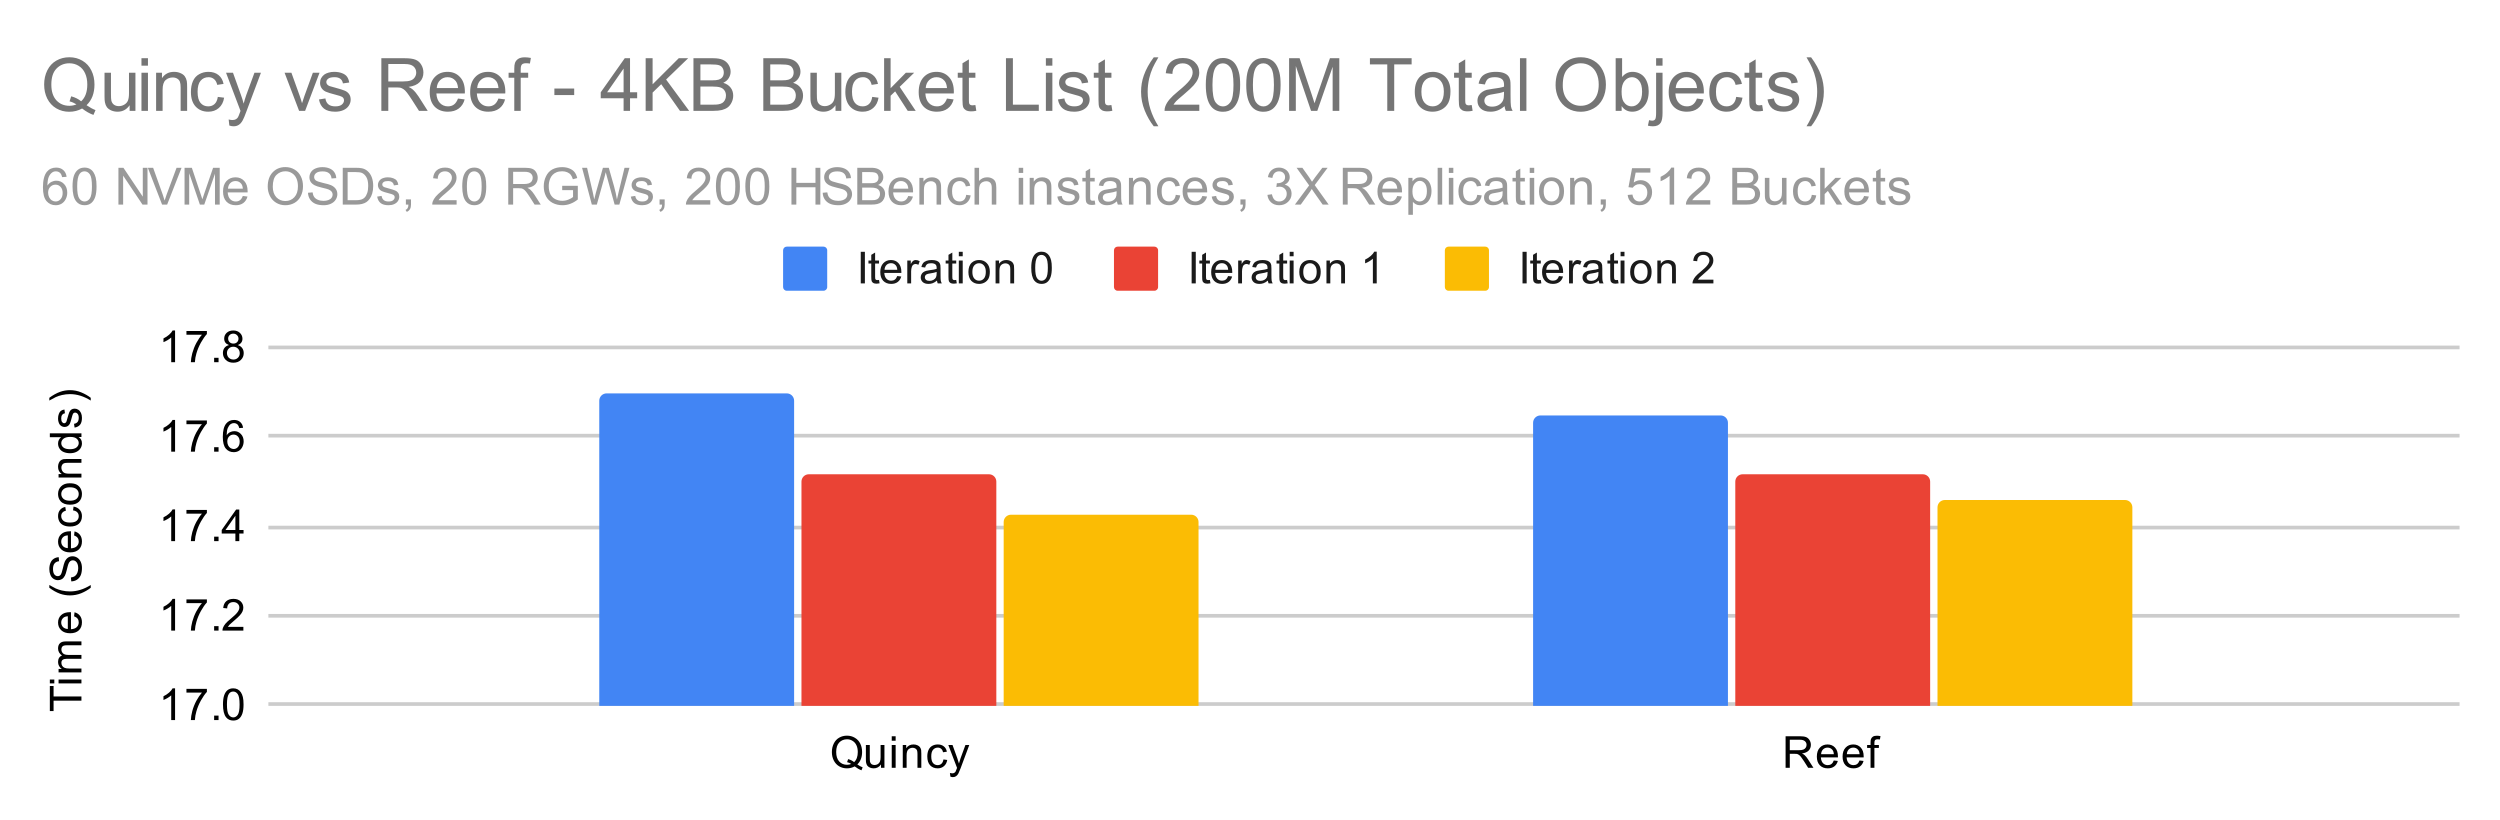 <svg version="1.1" viewBox="0.0 0.0 680.0 223.0" fill="none" stroke="none" stroke-linecap="square" stroke-miterlimit="10" width="680" height="223" xmlns:xlink="http://www.w3.org/1999/xlink" xmlns="http://www.w3.org/2000/svg"><path fill="#ffffff" d="M0 0L680.0 0L680.0 223.0L0 223.0L0 0Z" fill-rule="nonzero"/><path stroke="#cccccc" stroke-width="1.0" stroke-linecap="butt" d="M73.5 191.5L668.5 191.5" fill-rule="nonzero"/><path stroke="#cccccc" stroke-width="1.0" stroke-linecap="butt" d="M73.5 167.5L668.5 167.5" fill-rule="nonzero"/><path stroke="#cccccc" stroke-width="1.0" stroke-linecap="butt" d="M73.5 143.5L668.5 143.5" fill-rule="nonzero"/><path stroke="#cccccc" stroke-width="1.0" stroke-linecap="butt" d="M73.5 118.5L668.5 118.5" fill-rule="nonzero"/><path stroke="#cccccc" stroke-width="1.0" stroke-linecap="butt" d="M73.5 94.5L668.5 94.5" fill-rule="nonzero"/><clipPath id="id_0"><path d="M73.15 94.517L668.85 94.517L668.85 191.85L73.15 191.85L73.15 94.517Z" clip-rule="nonzero"/></clipPath><path stroke="#000000" stroke-width="2.0" stroke-linecap="butt" stroke-opacity="0.0" clip-path="url(#id_0)" d="M216.0 192.0L163.0 192.0L163.0 109.0C163.0 107.895 163.895 107.0 165.0 107.0L214.0 107.0C215.105 107.0 216.0 107.895 216.0 109.0Z" fill-rule="nonzero"/><path fill="#4285f4" clip-path="url(#id_0)" d="M216.0 192.0L163.0 192.0L163.0 109.0C163.0 107.895 163.895 107.0 165.0 107.0L214.0 107.0C215.105 107.0 216.0 107.895 216.0 109.0Z" fill-rule="nonzero"/><path stroke="#000000" stroke-width="2.0" stroke-linecap="butt" stroke-opacity="0.0" clip-path="url(#id_0)" d="M470.0 192.0L417.0 192.0L417.0 115.0C417.0 113.895 417.895 113.0 419.0 113.0L468.0 113.0C469.105 113.0 470.0 113.895 470.0 115.0Z" fill-rule="nonzero"/><path fill="#4285f4" clip-path="url(#id_0)" d="M470.0 192.0L417.0 192.0L417.0 115.0C417.0 113.895 417.895 113.0 419.0 113.0L468.0 113.0C469.105 113.0 470.0 113.895 470.0 115.0Z" fill-rule="nonzero"/><path stroke="#000000" stroke-width="2.0" stroke-linecap="butt" stroke-opacity="0.0" clip-path="url(#id_0)" d="M271.0 192.0L218.0 192.0L218.0 131.0C218.0 129.895 218.895 129.0 220.0 129.0L269.0 129.0C270.105 129.0 271.0 129.895 271.0 131.0Z" fill-rule="nonzero"/><path fill="#ea4335" clip-path="url(#id_0)" d="M271.0 192.0L218.0 192.0L218.0 131.0C218.0 129.895 218.895 129.0 220.0 129.0L269.0 129.0C270.105 129.0 271.0 129.895 271.0 131.0Z" fill-rule="nonzero"/><path stroke="#000000" stroke-width="2.0" stroke-linecap="butt" stroke-opacity="0.0" clip-path="url(#id_0)" d="M525.0 192.0L472.0 192.0L472.0 131.0C472.0 129.895 472.895 129.0 474.0 129.0L523.0 129.0C524.105 129.0 525.0 129.895 525.0 131.0Z" fill-rule="nonzero"/><path fill="#ea4335" clip-path="url(#id_0)" d="M525.0 192.0L472.0 192.0L472.0 131.0C472.0 129.895 472.895 129.0 474.0 129.0L523.0 129.0C524.105 129.0 525.0 129.895 525.0 131.0Z" fill-rule="nonzero"/><path stroke="#000000" stroke-width="2.0" stroke-linecap="butt" stroke-opacity="0.0" clip-path="url(#id_0)" d="M326.0 192.0L273.0 192.0L273.0 142.0C273.0 140.895 273.895 140.0 275.0 140.0L324.0 140.0C325.105 140.0 326.0 140.895 326.0 142.0Z" fill-rule="nonzero"/><path fill="#fbbc04" clip-path="url(#id_0)" d="M326.0 192.0L273.0 192.0L273.0 142.0C273.0 140.895 273.895 140.0 275.0 140.0L324.0 140.0C325.105 140.0 326.0 140.895 326.0 142.0Z" fill-rule="nonzero"/><path stroke="#000000" stroke-width="2.0" stroke-linecap="butt" stroke-opacity="0.0" clip-path="url(#id_0)" d="M580.0 192.0L527.0 192.0L527.0 138.0C527.0 136.895 527.895 136.0 529.0 136.0L578.0 136.0C579.105 136.0 580.0 136.895 580.0 138.0Z" fill-rule="nonzero"/><path fill="#fbbc04" clip-path="url(#id_0)" d="M580.0 192.0L527.0 192.0L527.0 138.0C527.0 136.895 527.895 136.0 529.0 136.0L578.0 136.0C579.105 136.0 580.0 136.895 580.0 138.0Z" fill-rule="nonzero"/><path fill="#000000" d="M22.15 190.574L14.572 190.574L14.572 193.402L13.556 193.402L13.556 186.59L14.572 186.59L14.572 189.433L22.15 189.433L22.15 190.574ZM14.775 185.886L13.556 185.886L13.556 184.824L14.775 184.824L14.775 185.886ZM22.15 185.886L15.931 185.886L15.931 184.824L22.15 184.824L22.15 185.886ZM22.15 182.886L15.931 182.886L15.931 181.949L16.806 181.949Q16.338 181.652 16.072 181.168Q15.791 180.683 15.791 180.058Q15.791 179.371 16.072 178.933Q16.353 178.48 16.869 178.308Q15.791 177.558 15.791 176.386Q15.791 175.449 16.306 174.965Q16.806 174.465 17.884 174.465L22.15 174.465L22.15 175.511L18.228 175.511Q17.603 175.511 17.322 175.621Q17.041 175.715 16.869 175.98Q16.697 176.246 16.697 176.621Q16.697 177.277 17.134 177.715Q17.572 178.136 18.541 178.136L22.15 178.136L22.15 179.199L18.103 179.199Q17.4 179.199 17.056 179.465Q16.697 179.715 16.697 180.293Q16.697 180.746 16.931 181.121Q17.166 181.496 17.619 181.668Q18.072 181.84 18.916 181.84L22.15 181.84L22.15 182.886ZM20.15 167.636L20.275 166.543Q21.228 166.793 21.759 167.496Q22.291 168.199 22.291 169.277Q22.291 170.636 21.447 171.449Q20.603 172.246 19.088 172.246Q17.525 172.246 16.666 171.433Q15.791 170.621 15.791 169.34Q15.791 168.09 16.634 167.308Q17.478 166.511 19.025 166.511Q19.119 166.511 19.306 166.511L19.306 171.152Q20.338 171.09 20.884 170.574Q21.416 170.058 21.416 169.277Q21.416 168.699 21.119 168.293Q20.806 167.871 20.15 167.636ZM18.447 171.09L18.447 167.621Q17.65 167.683 17.259 168.011Q16.65 168.527 16.65 169.324Q16.65 170.058 17.134 170.558Q17.619 171.043 18.447 171.09ZM24.681 159.871Q23.572 160.746 22.103 161.355Q20.619 161.949 19.041 161.949Q17.65 161.949 16.369 161.511Q14.884 160.98 13.416 159.871L13.416 159.121Q14.634 159.824 15.15 160.058Q15.963 160.418 16.838 160.621Q17.931 160.871 19.041 160.871Q21.869 160.871 24.681 159.121L24.681 159.871ZM19.384 158.136L19.291 157.074Q19.947 156.996 20.353 156.715Q20.759 156.433 21.025 155.855Q21.275 155.261 21.275 154.527Q21.275 153.886 21.088 153.386Q20.884 152.886 20.556 152.652Q20.213 152.402 19.822 152.402Q19.416 152.402 19.119 152.636Q18.806 152.871 18.603 153.402Q18.463 153.761 18.181 154.949Q17.9 156.121 17.65 156.59Q17.322 157.215 16.853 157.511Q16.369 157.808 15.775 157.808Q15.134 157.808 14.572 157.449Q13.994 157.074 13.713 156.371Q13.416 155.652 13.416 154.793Q13.416 153.84 13.728 153.105Q14.025 152.371 14.634 151.98Q15.228 151.59 15.978 151.558L16.056 152.652Q15.244 152.746 14.838 153.261Q14.416 153.761 14.416 154.746Q14.416 155.777 14.791 156.246Q15.166 156.715 15.697 156.715Q16.166 156.715 16.463 156.386Q16.759 156.058 17.072 154.683Q17.384 153.293 17.619 152.777Q17.978 152.027 18.509 151.668Q19.025 151.308 19.728 151.308Q20.416 151.308 21.025 151.699Q21.619 152.09 21.963 152.824Q22.291 153.558 22.291 154.48Q22.291 155.652 21.963 156.449Q21.619 157.23 20.931 157.683Q20.244 158.121 19.384 158.136ZM20.15 145.636L20.275 144.543Q21.228 144.793 21.759 145.496Q22.291 146.199 22.291 147.277Q22.291 148.636 21.447 149.449Q20.603 150.246 19.088 150.246Q17.525 150.246 16.666 149.433Q15.791 148.621 15.791 147.34Q15.791 146.09 16.634 145.308Q17.478 144.511 19.025 144.511Q19.119 144.511 19.306 144.511L19.306 149.152Q20.338 149.09 20.884 148.574Q21.416 148.058 21.416 147.277Q21.416 146.699 21.119 146.293Q20.806 145.871 20.15 145.636ZM18.447 149.09L18.447 145.621Q17.65 145.683 17.259 146.011Q16.65 146.527 16.65 147.324Q16.65 148.058 17.134 148.558Q17.619 149.043 18.447 149.09ZM19.869 138.824L20.009 137.793Q21.072 137.965 21.681 138.668Q22.291 139.371 22.291 140.386Q22.291 141.668 21.463 142.449Q20.619 143.215 19.056 143.215Q18.056 143.215 17.306 142.886Q16.541 142.543 16.166 141.871Q15.791 141.183 15.791 140.371Q15.791 139.371 16.306 138.73Q16.806 138.074 17.759 137.886L17.916 138.918Q17.291 139.058 16.978 139.433Q16.65 139.808 16.65 140.34Q16.65 141.136 17.228 141.636Q17.791 142.136 19.025 142.136Q20.291 142.136 20.853 141.652Q21.416 141.168 21.416 140.402Q21.416 139.777 21.041 139.371Q20.666 138.949 19.869 138.824ZM19.041 137.277Q17.306 137.277 16.478 136.324Q15.791 135.527 15.791 134.371Q15.791 133.09 16.634 132.277Q17.463 131.449 18.947 131.449Q20.15 131.449 20.838 131.808Q21.525 132.168 21.916 132.871Q22.291 133.558 22.291 134.371Q22.291 135.668 21.463 136.48Q20.619 137.277 19.041 137.277ZM19.041 136.199Q20.228 136.199 20.822 135.683Q21.416 135.152 21.416 134.371Q21.416 133.574 20.822 133.058Q20.228 132.543 19.009 132.543Q17.853 132.543 17.259 133.074Q16.666 133.59 16.666 134.371Q16.666 135.152 17.259 135.683Q17.838 136.199 19.041 136.199ZM22.15 129.886L15.931 129.886L15.931 128.949L16.806 128.949Q15.791 128.261 15.791 126.965Q15.791 126.402 15.994 125.933Q16.197 125.449 16.525 125.215Q16.853 124.98 17.291 124.886Q17.588 124.84 18.322 124.84L22.15 124.84L22.15 125.886L18.369 125.886Q17.713 125.886 17.4 126.011Q17.088 126.136 16.9 126.449Q16.697 126.761 16.697 127.183Q16.697 127.855 17.134 128.355Q17.556 128.84 18.744 128.84L22.15 128.84L22.15 129.886ZM22.15 118.855L21.369 118.855Q22.291 119.449 22.291 120.59Q22.291 121.34 21.884 121.965Q21.463 122.59 20.728 122.933Q19.994 123.277 19.041 123.277Q18.119 123.277 17.353 122.965Q16.588 122.652 16.197 122.027Q15.791 121.402 15.791 120.636Q15.791 120.074 16.025 119.636Q16.259 119.199 16.634 118.918L13.556 118.918L13.556 117.871L22.15 117.871L22.15 118.855ZM19.041 122.183Q20.244 122.183 20.838 121.683Q21.416 121.183 21.416 120.496Q21.416 119.808 20.853 119.324Q20.291 118.84 19.134 118.84Q17.853 118.84 17.259 119.34Q16.666 119.824 16.666 120.543Q16.666 121.246 17.244 121.715Q17.806 122.183 19.041 122.183ZM20.291 116.308L20.134 115.277Q20.759 115.183 21.088 114.793Q21.416 114.386 21.416 113.652Q21.416 112.933 21.134 112.59Q20.838 112.23 20.431 112.23Q20.072 112.23 19.869 112.543Q19.728 112.761 19.509 113.621Q19.213 114.777 19.009 115.23Q18.791 115.668 18.416 115.902Q18.041 116.136 17.572 116.136Q17.166 116.136 16.806 115.949Q16.447 115.761 16.213 115.433Q16.041 115.183 15.916 114.761Q15.791 114.34 15.791 113.84Q15.791 113.121 16.009 112.574Q16.213 112.011 16.572 111.746Q16.931 111.48 17.525 111.386L17.666 112.418Q17.197 112.48 16.931 112.824Q16.65 113.152 16.65 113.777Q16.65 114.496 16.9 114.808Q17.134 115.121 17.463 115.121Q17.666 115.121 17.822 114.996Q17.994 114.855 18.103 114.59Q18.166 114.433 18.369 113.652Q18.681 112.527 18.869 112.09Q19.056 111.652 19.416 111.402Q19.775 111.152 20.322 111.152Q20.853 111.152 21.322 111.465Q21.775 111.761 22.041 112.34Q22.291 112.918 22.291 113.652Q22.291 114.871 21.791 115.511Q21.275 116.136 20.291 116.308ZM24.681 108.199L24.681 108.949Q21.869 107.199 19.041 107.199Q17.947 107.199 16.853 107.449Q15.978 107.652 15.166 108.011Q14.65 108.246 13.416 108.949L13.416 108.199Q14.884 107.105 16.369 106.574Q17.65 106.121 19.041 106.121Q20.619 106.121 22.103 106.73Q23.572 107.34 24.681 108.199Z" fill-rule="nonzero"/><path fill="#000000" d="M47.619 195.85L46.572 195.85L46.572 189.131Q46.181 189.491 45.556 189.866Q44.947 190.225 44.462 190.397L44.462 189.381Q45.337 188.959 45.994 188.381Q46.666 187.787 46.947 187.225L47.619 187.225L47.619 195.85ZM50.712 188.381L50.712 187.366L56.275 187.366L56.275 188.194Q55.462 189.069 54.65 190.522Q53.853 191.959 53.416 193.491Q53.087 194.569 53.009 195.85L51.916 195.85Q51.931 194.834 52.306 193.397Q52.697 191.959 53.4 190.631Q54.119 189.303 54.931 188.381L50.712 188.381ZM58.244 195.85L58.244 194.647L59.447 194.647L59.447 195.85L58.244 195.85ZM60.65 191.616Q60.65 190.084 60.962 189.162Q61.275 188.225 61.884 187.725Q62.509 187.225 63.447 187.225Q64.134 187.225 64.65 187.506Q65.181 187.787 65.525 188.319Q65.869 188.834 66.056 189.584Q66.244 190.334 66.244 191.616Q66.244 193.131 65.931 194.053Q65.634 194.975 65.009 195.491Q64.4 195.991 63.447 195.991Q62.212 195.991 61.494 195.1Q60.65 194.037 60.65 191.616ZM61.728 191.616Q61.728 193.725 62.228 194.428Q62.728 195.131 63.447 195.131Q64.181 195.131 64.666 194.428Q65.166 193.725 65.166 191.616Q65.166 189.491 64.666 188.803Q64.181 188.1 63.431 188.1Q62.712 188.1 62.275 188.709Q61.728 189.491 61.728 191.616Z" fill-rule="nonzero"/><path fill="#000000" d="M47.619 171.517L46.572 171.517L46.572 164.798Q46.181 165.157 45.556 165.532Q44.947 165.892 44.462 166.064L44.462 165.048Q45.337 164.626 45.994 164.048Q46.666 163.454 46.947 162.892L47.619 162.892L47.619 171.517ZM50.712 164.048L50.712 163.032L56.275 163.032L56.275 163.86Q55.462 164.735 54.65 166.189Q53.853 167.626 53.416 169.157Q53.087 170.235 53.009 171.517L51.916 171.517Q51.931 170.501 52.306 169.064Q52.697 167.626 53.4 166.298Q54.119 164.97 54.931 164.048L50.712 164.048ZM58.244 171.517L58.244 170.314L59.447 170.314L59.447 171.517L58.244 171.517ZM66.197 170.501L66.197 171.517L60.509 171.517Q60.509 171.142 60.634 170.782Q60.853 170.204 61.322 169.642Q61.806 169.079 62.712 168.345Q64.119 167.189 64.603 166.517Q65.103 165.845 65.103 165.251Q65.103 164.626 64.65 164.204Q64.197 163.767 63.478 163.767Q62.712 163.767 62.259 164.22Q61.806 164.673 61.791 165.485L60.712 165.376Q60.822 164.157 61.541 163.532Q62.275 162.892 63.509 162.892Q64.744 162.892 65.463 163.579Q66.181 164.267 66.181 165.282Q66.181 165.798 65.963 166.298Q65.759 166.782 65.259 167.345Q64.775 167.892 63.65 168.845Q62.697 169.642 62.416 169.939Q62.15 170.22 61.978 170.501L66.197 170.501Z" fill-rule="nonzero"/><path fill="#000000" d="M47.619 147.183L46.572 147.183L46.572 140.465Q46.181 140.824 45.556 141.199Q44.947 141.558 44.462 141.73L44.462 140.715Q45.337 140.293 45.994 139.715Q46.666 139.121 46.947 138.558L47.619 138.558L47.619 147.183ZM50.712 139.715L50.712 138.699L56.275 138.699L56.275 139.527Q55.462 140.402 54.65 141.855Q53.853 143.293 53.416 144.824Q53.087 145.902 53.009 147.183L51.916 147.183Q51.931 146.168 52.306 144.73Q52.697 143.293 53.4 141.965Q54.119 140.636 54.931 139.715L50.712 139.715ZM58.244 147.183L58.244 145.98L59.447 145.98L59.447 147.183L58.244 147.183ZM64.025 147.183L64.025 145.121L60.306 145.121L60.306 144.152L64.228 138.59L65.088 138.59L65.088 144.152L66.244 144.152L66.244 145.121L65.088 145.121L65.088 147.183L64.025 147.183ZM64.025 144.152L64.025 140.293L61.337 144.152L64.025 144.152Z" fill-rule="nonzero"/><path fill="#000000" d="M47.619 122.85L46.572 122.85L46.572 116.131Q46.181 116.491 45.556 116.866Q44.947 117.225 44.462 117.397L44.462 116.381Q45.337 115.959 45.994 115.381Q46.666 114.787 46.947 114.225L47.619 114.225L47.619 122.85ZM50.712 115.381L50.712 114.366L56.275 114.366L56.275 115.194Q55.462 116.069 54.65 117.522Q53.853 118.959 53.416 120.491Q53.087 121.569 53.009 122.85L51.916 122.85Q51.931 121.834 52.306 120.397Q52.697 118.959 53.4 117.631Q54.119 116.303 54.931 115.381L50.712 115.381ZM58.244 122.85L58.244 121.647L59.447 121.647L59.447 122.85L58.244 122.85ZM66.119 116.366L65.072 116.444Q64.931 115.819 64.681 115.537Q64.244 115.084 63.619 115.084Q63.119 115.084 62.728 115.366Q62.244 115.741 61.947 116.444Q61.666 117.131 61.65 118.412Q62.025 117.834 62.572 117.553Q63.134 117.272 63.744 117.272Q64.791 117.272 65.525 118.053Q66.275 118.834 66.275 120.053Q66.275 120.866 65.916 121.569Q65.572 122.256 64.963 122.631Q64.353 122.991 63.587 122.991Q62.259 122.991 61.431 122.022Q60.603 121.053 60.603 118.834Q60.603 116.334 61.525 115.209Q62.322 114.225 63.681 114.225Q64.697 114.225 65.338 114.803Q65.994 115.366 66.119 116.366ZM61.822 120.069Q61.822 120.616 62.041 121.116Q62.275 121.6 62.681 121.866Q63.103 122.131 63.572 122.131Q64.228 122.131 64.713 121.6Q65.197 121.053 65.197 120.131Q65.197 119.241 64.713 118.725Q64.244 118.209 63.525 118.209Q62.806 118.209 62.306 118.725Q61.822 119.241 61.822 120.069Z" fill-rule="nonzero"/><path fill="#000000" d="M47.619 98.517L46.572 98.517L46.572 91.798Q46.181 92.157 45.556 92.532Q44.947 92.892 44.462 93.064L44.462 92.048Q45.337 91.626 45.994 91.048Q46.666 90.454 46.947 89.892L47.619 89.892L47.619 98.517ZM50.712 91.048L50.712 90.032L56.275 90.032L56.275 90.86Q55.462 91.735 54.65 93.189Q53.853 94.626 53.416 96.157Q53.087 97.235 53.009 98.517L51.916 98.517Q51.931 97.501 52.306 96.064Q52.697 94.626 53.4 93.298Q54.119 91.97 54.931 91.048L50.712 91.048ZM58.244 98.517L58.244 97.314L59.447 97.314L59.447 98.517L58.244 98.517ZM62.275 93.86Q61.619 93.61 61.291 93.173Q60.978 92.72 60.978 92.11Q60.978 91.173 61.65 90.532Q62.337 89.892 63.447 89.892Q64.572 89.892 65.259 90.548Q65.947 91.204 65.947 92.142Q65.947 92.735 65.634 93.173Q65.322 93.61 64.681 93.86Q65.478 94.11 65.884 94.689Q66.291 95.267 66.291 96.064Q66.291 97.157 65.509 97.907Q64.744 98.657 63.462 98.657Q62.197 98.657 61.416 97.907Q60.634 97.157 60.634 96.032Q60.634 95.189 61.056 94.626Q61.494 94.064 62.275 93.86ZM62.056 92.064Q62.056 92.673 62.447 93.064Q62.853 93.454 63.478 93.454Q64.088 93.454 64.478 93.079Q64.869 92.689 64.869 92.126Q64.869 91.548 64.463 91.157Q64.056 90.751 63.462 90.751Q62.853 90.751 62.447 91.142Q62.056 91.532 62.056 92.064ZM61.728 96.032Q61.728 96.485 61.931 96.907Q62.15 97.329 62.572 97.564Q62.994 97.798 63.478 97.798Q64.228 97.798 64.713 97.314Q65.213 96.829 65.213 96.079Q65.213 95.314 64.713 94.814Q64.213 94.314 63.447 94.314Q62.697 94.314 62.212 94.814Q61.728 95.298 61.728 96.032Z" fill-rule="nonzero"/><path fill="#000000" d="M233.193 207.928Q233.99 208.475 234.646 208.725L234.318 209.522Q233.396 209.178 232.474 208.459Q231.521 208.991 230.365 208.991Q229.193 208.991 228.24 208.428Q227.302 207.866 226.787 206.85Q226.271 205.834 226.271 204.553Q226.271 203.287 226.787 202.241Q227.302 201.194 228.255 200.647Q229.208 200.1 230.38 200.1Q231.568 200.1 232.521 200.678Q233.49 201.241 233.99 202.256Q234.49 203.272 234.49 204.553Q234.49 205.616 234.162 206.459Q233.849 207.303 233.193 207.928ZM230.693 206.475Q231.677 206.756 232.318 207.303Q233.318 206.381 233.318 204.553Q233.318 203.506 232.958 202.725Q232.599 201.944 231.912 201.522Q231.24 201.084 230.396 201.084Q229.115 201.084 228.271 201.959Q227.443 202.819 227.443 204.553Q227.443 206.225 228.271 207.131Q229.099 208.022 230.396 208.022Q231.005 208.022 231.537 207.787Q231.005 207.444 230.412 207.303L230.693 206.475ZM239.63 208.85L239.63 207.928Q238.896 208.991 237.646 208.991Q237.099 208.991 236.615 208.787Q236.146 208.569 235.912 208.256Q235.677 207.928 235.583 207.459Q235.521 207.162 235.521 206.475L235.521 202.631L236.583 202.631L236.583 206.084Q236.583 206.897 236.646 207.194Q236.74 207.6 237.052 207.85Q237.38 208.084 237.865 208.084Q238.333 208.084 238.74 207.85Q239.162 207.6 239.333 207.178Q239.521 206.756 239.521 205.959L239.521 202.631L240.568 202.631L240.568 208.85L239.63 208.85ZM242.552 201.475L242.552 200.256L243.615 200.256L243.615 201.475L242.552 201.475ZM242.552 208.85L242.552 202.631L243.615 202.631L243.615 208.85L242.552 208.85ZM245.552 208.85L245.552 202.631L246.49 202.631L246.49 203.506Q247.177 202.491 248.474 202.491Q249.037 202.491 249.505 202.694Q249.99 202.897 250.224 203.225Q250.458 203.553 250.552 203.991Q250.599 204.287 250.599 205.022L250.599 208.85L249.552 208.85L249.552 205.069Q249.552 204.412 249.427 204.1Q249.302 203.787 248.99 203.6Q248.677 203.397 248.255 203.397Q247.583 203.397 247.083 203.834Q246.599 204.256 246.599 205.444L246.599 208.85L245.552 208.85ZM256.615 206.569L257.646 206.709Q257.474 207.772 256.771 208.381Q256.068 208.991 255.052 208.991Q253.771 208.991 252.99 208.162Q252.224 207.319 252.224 205.756Q252.224 204.756 252.552 204.006Q252.896 203.241 253.568 202.866Q254.255 202.491 255.068 202.491Q256.068 202.491 256.708 203.006Q257.365 203.506 257.552 204.459L256.521 204.616Q256.38 203.991 256.005 203.678Q255.63 203.35 255.099 203.35Q254.302 203.35 253.802 203.928Q253.302 204.491 253.302 205.725Q253.302 206.991 253.787 207.553Q254.271 208.116 255.037 208.116Q255.662 208.116 256.068 207.741Q256.49 207.366 256.615 206.569ZM258.505 211.241L258.38 210.256Q258.724 210.35 258.99 210.35Q259.333 210.35 259.537 210.225Q259.755 210.116 259.896 209.912Q259.99 209.741 260.224 209.116Q260.24 209.037 260.318 208.866L257.943 202.631L259.083 202.631L260.38 206.225Q260.63 206.912 260.833 207.678Q261.021 206.944 261.271 206.256L262.599 202.631L263.646 202.631L261.287 208.959Q260.896 209.975 260.693 210.366Q260.412 210.897 260.037 211.131Q259.677 211.381 259.177 211.381Q258.88 211.381 258.505 211.241Z" fill-rule="nonzero"/><path fill="#000000" d="M485.682 208.85L485.682 200.256L489.495 200.256Q490.651 200.256 491.245 200.491Q491.838 200.725 492.198 201.319Q492.557 201.897 492.557 202.6Q492.557 203.522 491.963 204.147Q491.37 204.772 490.135 204.944Q490.588 205.162 490.823 205.366Q491.323 205.819 491.76 206.506L493.26 208.85L491.823 208.85L490.698 207.069Q490.198 206.287 489.87 205.881Q489.557 205.475 489.292 205.319Q489.042 205.147 488.776 205.069Q488.588 205.037 488.151 205.037L486.823 205.037L486.823 208.85L485.682 208.85ZM486.823 204.053L489.276 204.053Q490.042 204.053 490.479 203.897Q490.932 203.725 491.151 203.381Q491.385 203.022 491.385 202.6Q491.385 201.991 490.932 201.6Q490.495 201.209 489.542 201.209L486.823 201.209L486.823 204.053ZM498.792 206.85L499.885 206.975Q499.635 207.928 498.932 208.459Q498.229 208.991 497.151 208.991Q495.792 208.991 494.979 208.147Q494.182 207.303 494.182 205.787Q494.182 204.225 494.995 203.366Q495.807 202.491 497.088 202.491Q498.338 202.491 499.12 203.334Q499.917 204.178 499.917 205.725Q499.917 205.819 499.917 206.006L495.276 206.006Q495.338 207.037 495.854 207.584Q496.37 208.116 497.151 208.116Q497.729 208.116 498.135 207.819Q498.557 207.506 498.792 206.85ZM495.338 205.147L498.807 205.147Q498.745 204.35 498.417 203.959Q497.901 203.35 497.104 203.35Q496.37 203.35 495.87 203.834Q495.385 204.319 495.338 205.147ZM505.792 206.85L506.885 206.975Q506.635 207.928 505.932 208.459Q505.229 208.991 504.151 208.991Q502.792 208.991 501.979 208.147Q501.182 207.303 501.182 205.787Q501.182 204.225 501.995 203.366Q502.807 202.491 504.088 202.491Q505.338 202.491 506.12 203.334Q506.917 204.178 506.917 205.725Q506.917 205.819 506.917 206.006L502.276 206.006Q502.338 207.037 502.854 207.584Q503.37 208.116 504.151 208.116Q504.729 208.116 505.135 207.819Q505.557 207.506 505.792 206.85ZM502.338 205.147L505.807 205.147Q505.745 204.35 505.417 203.959Q504.901 203.35 504.104 203.35Q503.37 203.35 502.87 203.834Q502.385 204.319 502.338 205.147ZM508.792 208.85L508.792 203.444L507.854 203.444L507.854 202.631L508.792 202.631L508.792 201.959Q508.792 201.334 508.901 201.037Q509.057 200.616 509.432 200.366Q509.823 200.116 510.51 200.116Q510.963 200.116 511.495 200.225L511.338 201.131Q511.01 201.084 510.713 201.084Q510.229 201.084 510.026 201.287Q509.838 201.491 509.838 202.053L509.838 202.631L511.057 202.631L511.057 203.444L509.838 203.444L509.838 208.85L508.792 208.85Z" fill-rule="nonzero"/><path fill="#4285f4" d="M213.0 68.083C213.0 67.531 213.448 67.083 214.0 67.083L224.0 67.083C224.552 67.083 225.0 67.531 225.0 68.083L225.0 78.083C225.0 78.636 224.552 79.083 224.0 79.083L214.0 79.083C213.448 79.083 213.0 78.636 213.0 78.083Z" fill-rule="nonzero"/><path fill="#1a1a1a" d="M234.125 77.083L234.125 68.49L235.25 68.49L235.25 77.083L234.125 77.083ZM239.094 76.146L239.25 77.068Q238.797 77.161 238.453 77.161Q237.875 77.161 237.562 76.99Q237.25 76.802 237.109 76.505Q236.984 76.208 236.984 75.255L236.984 71.677L236.219 71.677L236.219 70.865L236.984 70.865L236.984 69.318L238.031 68.693L238.031 70.865L239.094 70.865L239.094 71.677L238.031 71.677L238.031 75.318Q238.031 75.771 238.078 75.896Q238.141 76.021 238.266 76.099Q238.391 76.177 238.625 76.177Q238.812 76.177 239.094 76.146ZM244.047 75.083L245.141 75.208Q244.891 76.161 244.188 76.693Q243.484 77.224 242.406 77.224Q241.047 77.224 240.234 76.38Q239.438 75.536 239.438 74.021Q239.438 72.458 240.25 71.599Q241.062 70.724 242.344 70.724Q243.594 70.724 244.375 71.568Q245.172 72.411 245.172 73.958Q245.172 74.052 245.172 74.24L240.531 74.24Q240.594 75.271 241.109 75.818Q241.625 76.349 242.406 76.349Q242.984 76.349 243.391 76.052Q243.812 75.74 244.047 75.083ZM240.594 73.38L244.062 73.38Q244.0 72.583 243.672 72.193Q243.156 71.583 242.359 71.583Q241.625 71.583 241.125 72.068Q240.641 72.552 240.594 73.38ZM246.781 77.083L246.781 70.865L247.734 70.865L247.734 71.802Q248.094 71.146 248.391 70.943Q248.703 70.724 249.078 70.724Q249.609 70.724 250.156 71.052L249.797 72.036Q249.406 71.802 249.031 71.802Q248.672 71.802 248.391 72.021Q248.125 72.224 248.016 72.599Q247.828 73.161 247.828 73.818L247.828 77.083L246.781 77.083ZM254.859 76.318Q254.266 76.818 253.719 77.021Q253.188 77.224 252.562 77.224Q251.531 77.224 250.984 76.724Q250.438 76.224 250.438 75.443Q250.438 74.99 250.641 74.615Q250.844 74.224 251.188 74.005Q251.531 73.771 251.953 73.661Q252.25 73.568 252.891 73.49Q254.156 73.349 254.766 73.13Q254.766 72.911 254.766 72.865Q254.766 72.208 254.469 71.943Q254.062 71.599 253.266 71.599Q252.531 71.599 252.172 71.865Q251.812 72.115 251.641 72.771L250.609 72.63Q250.75 71.974 251.078 71.568Q251.406 71.161 252.016 70.943Q252.625 70.724 253.422 70.724Q254.219 70.724 254.719 70.911Q255.219 71.099 255.453 71.38Q255.688 71.661 255.781 72.099Q255.828 72.365 255.828 73.068L255.828 74.474Q255.828 75.943 255.891 76.333Q255.969 76.724 256.172 77.083L255.062 77.083Q254.906 76.755 254.859 76.318ZM254.766 73.958Q254.188 74.193 253.047 74.365Q252.391 74.458 252.125 74.583Q251.859 74.693 251.703 74.911Q251.562 75.13 251.562 75.411Q251.562 75.833 251.875 76.115Q252.203 76.396 252.812 76.396Q253.422 76.396 253.891 76.13Q254.375 75.865 254.594 75.396Q254.766 75.036 254.766 74.349L254.766 73.958ZM260.094 76.146L260.25 77.068Q259.797 77.161 259.453 77.161Q258.875 77.161 258.562 76.99Q258.25 76.802 258.109 76.505Q257.984 76.208 257.984 75.255L257.984 71.677L257.219 71.677L257.219 70.865L257.984 70.865L257.984 69.318L259.031 68.693L259.031 70.865L260.094 70.865L260.094 71.677L259.031 71.677L259.031 75.318Q259.031 75.771 259.078 75.896Q259.141 76.021 259.266 76.099Q259.391 76.177 259.625 76.177Q259.812 76.177 260.094 76.146ZM260.797 69.708L260.797 68.49L261.859 68.49L261.859 69.708L260.797 69.708ZM260.797 77.083L260.797 70.865L261.859 70.865L261.859 77.083L260.797 77.083ZM263.406 73.974Q263.406 72.24 264.359 71.411Q265.156 70.724 266.312 70.724Q267.594 70.724 268.406 71.568Q269.234 72.396 269.234 73.88Q269.234 75.083 268.875 75.771Q268.516 76.458 267.812 76.849Q267.125 77.224 266.312 77.224Q265.016 77.224 264.203 76.396Q263.406 75.552 263.406 73.974ZM264.484 73.974Q264.484 75.161 265.0 75.755Q265.531 76.349 266.312 76.349Q267.109 76.349 267.625 75.755Q268.141 75.161 268.141 73.943Q268.141 72.786 267.609 72.193Q267.094 71.599 266.312 71.599Q265.531 71.599 265.0 72.193Q264.484 72.771 264.484 73.974ZM270.797 77.083L270.797 70.865L271.734 70.865L271.734 71.74Q272.422 70.724 273.719 70.724Q274.281 70.724 274.75 70.927Q275.234 71.13 275.469 71.458Q275.703 71.786 275.797 72.224Q275.844 72.521 275.844 73.255L275.844 77.083L274.797 77.083L274.797 73.302Q274.797 72.646 274.672 72.333Q274.547 72.021 274.234 71.833Q273.922 71.63 273.5 71.63Q272.828 71.63 272.328 72.068Q271.844 72.49 271.844 73.677L271.844 77.083L270.797 77.083ZM280.5 72.849Q280.5 71.318 280.812 70.396Q281.125 69.458 281.734 68.958Q282.359 68.458 283.297 68.458Q283.984 68.458 284.5 68.74Q285.031 69.021 285.375 69.552Q285.719 70.068 285.906 70.818Q286.094 71.568 286.094 72.849Q286.094 74.365 285.781 75.286Q285.484 76.208 284.859 76.724Q284.25 77.224 283.297 77.224Q282.062 77.224 281.344 76.333Q280.5 75.271 280.5 72.849ZM281.578 72.849Q281.578 74.958 282.078 75.661Q282.578 76.365 283.297 76.365Q284.031 76.365 284.516 75.661Q285.016 74.958 285.016 72.849Q285.016 70.724 284.516 70.036Q284.031 69.333 283.281 69.333Q282.562 69.333 282.125 69.943Q281.578 70.724 281.578 72.849Z" fill-rule="nonzero"/><path fill="#ea4335" d="M303.0 68.083C303.0 67.531 303.448 67.083 304.0 67.083L314.0 67.083C314.552 67.083 315.0 67.531 315.0 68.083L315.0 78.083C315.0 78.636 314.552 79.083 314.0 79.083L304.0 79.083C303.448 79.083 303.0 78.636 303.0 78.083Z" fill-rule="nonzero"/><path fill="#1a1a1a" d="M324.125 77.083L324.125 68.49L325.25 68.49L325.25 77.083L324.125 77.083ZM329.094 76.146L329.25 77.068Q328.797 77.161 328.453 77.161Q327.875 77.161 327.562 76.99Q327.25 76.802 327.109 76.505Q326.984 76.208 326.984 75.255L326.984 71.677L326.219 71.677L326.219 70.865L326.984 70.865L326.984 69.318L328.031 68.693L328.031 70.865L329.094 70.865L329.094 71.677L328.031 71.677L328.031 75.318Q328.031 75.771 328.078 75.896Q328.141 76.021 328.266 76.099Q328.391 76.177 328.625 76.177Q328.812 76.177 329.094 76.146ZM334.047 75.083L335.141 75.208Q334.891 76.161 334.188 76.693Q333.484 77.224 332.406 77.224Q331.047 77.224 330.234 76.38Q329.438 75.536 329.438 74.021Q329.438 72.458 330.25 71.599Q331.062 70.724 332.344 70.724Q333.594 70.724 334.375 71.568Q335.172 72.411 335.172 73.958Q335.172 74.052 335.172 74.24L330.531 74.24Q330.594 75.271 331.109 75.818Q331.625 76.349 332.406 76.349Q332.984 76.349 333.391 76.052Q333.812 75.74 334.047 75.083ZM330.594 73.38L334.062 73.38Q334.0 72.583 333.672 72.193Q333.156 71.583 332.359 71.583Q331.625 71.583 331.125 72.068Q330.641 72.552 330.594 73.38ZM336.781 77.083L336.781 70.865L337.734 70.865L337.734 71.802Q338.094 71.146 338.391 70.943Q338.703 70.724 339.078 70.724Q339.609 70.724 340.156 71.052L339.797 72.036Q339.406 71.802 339.031 71.802Q338.672 71.802 338.391 72.021Q338.125 72.224 338.016 72.599Q337.828 73.161 337.828 73.818L337.828 77.083L336.781 77.083ZM344.859 76.318Q344.266 76.818 343.719 77.021Q343.188 77.224 342.562 77.224Q341.531 77.224 340.984 76.724Q340.438 76.224 340.438 75.443Q340.438 74.99 340.641 74.615Q340.844 74.224 341.188 74.005Q341.531 73.771 341.953 73.661Q342.25 73.568 342.891 73.49Q344.156 73.349 344.766 73.13Q344.766 72.911 344.766 72.865Q344.766 72.208 344.469 71.943Q344.062 71.599 343.266 71.599Q342.531 71.599 342.172 71.865Q341.812 72.115 341.641 72.771L340.609 72.63Q340.75 71.974 341.078 71.568Q341.406 71.161 342.016 70.943Q342.625 70.724 343.422 70.724Q344.219 70.724 344.719 70.911Q345.219 71.099 345.453 71.38Q345.688 71.661 345.781 72.099Q345.828 72.365 345.828 73.068L345.828 74.474Q345.828 75.943 345.891 76.333Q345.969 76.724 346.172 77.083L345.062 77.083Q344.906 76.755 344.859 76.318ZM344.766 73.958Q344.188 74.193 343.047 74.365Q342.391 74.458 342.125 74.583Q341.859 74.693 341.703 74.911Q341.562 75.13 341.562 75.411Q341.562 75.833 341.875 76.115Q342.203 76.396 342.812 76.396Q343.422 76.396 343.891 76.13Q344.375 75.865 344.594 75.396Q344.766 75.036 344.766 74.349L344.766 73.958ZM350.094 76.146L350.25 77.068Q349.797 77.161 349.453 77.161Q348.875 77.161 348.562 76.99Q348.25 76.802 348.109 76.505Q347.984 76.208 347.984 75.255L347.984 71.677L347.219 71.677L347.219 70.865L347.984 70.865L347.984 69.318L349.031 68.693L349.031 70.865L350.094 70.865L350.094 71.677L349.031 71.677L349.031 75.318Q349.031 75.771 349.078 75.896Q349.141 76.021 349.266 76.099Q349.391 76.177 349.625 76.177Q349.812 76.177 350.094 76.146ZM350.797 69.708L350.797 68.49L351.859 68.49L351.859 69.708L350.797 69.708ZM350.797 77.083L350.797 70.865L351.859 70.865L351.859 77.083L350.797 77.083ZM353.406 73.974Q353.406 72.24 354.359 71.411Q355.156 70.724 356.312 70.724Q357.594 70.724 358.406 71.568Q359.234 72.396 359.234 73.88Q359.234 75.083 358.875 75.771Q358.516 76.458 357.812 76.849Q357.125 77.224 356.312 77.224Q355.016 77.224 354.203 76.396Q353.406 75.552 353.406 73.974ZM354.484 73.974Q354.484 75.161 355.0 75.755Q355.531 76.349 356.312 76.349Q357.109 76.349 357.625 75.755Q358.141 75.161 358.141 73.943Q358.141 72.786 357.609 72.193Q357.094 71.599 356.312 71.599Q355.531 71.599 355.0 72.193Q354.484 72.771 354.484 73.974ZM360.797 77.083L360.797 70.865L361.734 70.865L361.734 71.74Q362.422 70.724 363.719 70.724Q364.281 70.724 364.75 70.927Q365.234 71.13 365.469 71.458Q365.703 71.786 365.797 72.224Q365.844 72.521 365.844 73.255L365.844 77.083L364.797 77.083L364.797 73.302Q364.797 72.646 364.672 72.333Q364.547 72.021 364.234 71.833Q363.922 71.63 363.5 71.63Q362.828 71.63 362.328 72.068Q361.844 72.49 361.844 73.677L361.844 77.083L360.797 77.083ZM374.469 77.083L373.422 77.083L373.422 70.365Q373.031 70.724 372.406 71.099Q371.797 71.458 371.312 71.63L371.312 70.615Q372.188 70.193 372.844 69.615Q373.516 69.021 373.797 68.458L374.469 68.458L374.469 77.083Z" fill-rule="nonzero"/><path fill="#fbbc04" d="M393.0 68.083C393.0 67.531 393.448 67.083 394.0 67.083L404.0 67.083C404.552 67.083 405.0 67.531 405.0 68.083L405.0 78.083C405.0 78.636 404.552 79.083 404.0 79.083L394.0 79.083C393.448 79.083 393.0 78.636 393.0 78.083Z" fill-rule="nonzero"/><path fill="#1a1a1a" d="M414.125 77.083L414.125 68.49L415.25 68.49L415.25 77.083L414.125 77.083ZM419.094 76.146L419.25 77.068Q418.797 77.161 418.453 77.161Q417.875 77.161 417.562 76.99Q417.25 76.802 417.109 76.505Q416.984 76.208 416.984 75.255L416.984 71.677L416.219 71.677L416.219 70.865L416.984 70.865L416.984 69.318L418.031 68.693L418.031 70.865L419.094 70.865L419.094 71.677L418.031 71.677L418.031 75.318Q418.031 75.771 418.078 75.896Q418.141 76.021 418.266 76.099Q418.391 76.177 418.625 76.177Q418.812 76.177 419.094 76.146ZM424.047 75.083L425.141 75.208Q424.891 76.161 424.188 76.693Q423.484 77.224 422.406 77.224Q421.047 77.224 420.234 76.38Q419.438 75.536 419.438 74.021Q419.438 72.458 420.25 71.599Q421.062 70.724 422.344 70.724Q423.594 70.724 424.375 71.568Q425.172 72.411 425.172 73.958Q425.172 74.052 425.172 74.24L420.531 74.24Q420.594 75.271 421.109 75.818Q421.625 76.349 422.406 76.349Q422.984 76.349 423.391 76.052Q423.812 75.74 424.047 75.083ZM420.594 73.38L424.062 73.38Q424.0 72.583 423.672 72.193Q423.156 71.583 422.359 71.583Q421.625 71.583 421.125 72.068Q420.641 72.552 420.594 73.38ZM426.781 77.083L426.781 70.865L427.734 70.865L427.734 71.802Q428.094 71.146 428.391 70.943Q428.703 70.724 429.078 70.724Q429.609 70.724 430.156 71.052L429.797 72.036Q429.406 71.802 429.031 71.802Q428.672 71.802 428.391 72.021Q428.125 72.224 428.016 72.599Q427.828 73.161 427.828 73.818L427.828 77.083L426.781 77.083ZM434.859 76.318Q434.266 76.818 433.719 77.021Q433.188 77.224 432.562 77.224Q431.531 77.224 430.984 76.724Q430.438 76.224 430.438 75.443Q430.438 74.99 430.641 74.615Q430.844 74.224 431.188 74.005Q431.531 73.771 431.953 73.661Q432.25 73.568 432.891 73.49Q434.156 73.349 434.766 73.13Q434.766 72.911 434.766 72.865Q434.766 72.208 434.469 71.943Q434.062 71.599 433.266 71.599Q432.531 71.599 432.172 71.865Q431.812 72.115 431.641 72.771L430.609 72.63Q430.75 71.974 431.078 71.568Q431.406 71.161 432.016 70.943Q432.625 70.724 433.422 70.724Q434.219 70.724 434.719 70.911Q435.219 71.099 435.453 71.38Q435.688 71.661 435.781 72.099Q435.828 72.365 435.828 73.068L435.828 74.474Q435.828 75.943 435.891 76.333Q435.969 76.724 436.172 77.083L435.062 77.083Q434.906 76.755 434.859 76.318ZM434.766 73.958Q434.188 74.193 433.047 74.365Q432.391 74.458 432.125 74.583Q431.859 74.693 431.703 74.911Q431.562 75.13 431.562 75.411Q431.562 75.833 431.875 76.115Q432.203 76.396 432.812 76.396Q433.422 76.396 433.891 76.13Q434.375 75.865 434.594 75.396Q434.766 75.036 434.766 74.349L434.766 73.958ZM440.094 76.146L440.25 77.068Q439.797 77.161 439.453 77.161Q438.875 77.161 438.562 76.99Q438.25 76.802 438.109 76.505Q437.984 76.208 437.984 75.255L437.984 71.677L437.219 71.677L437.219 70.865L437.984 70.865L437.984 69.318L439.031 68.693L439.031 70.865L440.094 70.865L440.094 71.677L439.031 71.677L439.031 75.318Q439.031 75.771 439.078 75.896Q439.141 76.021 439.266 76.099Q439.391 76.177 439.625 76.177Q439.812 76.177 440.094 76.146ZM440.797 69.708L440.797 68.49L441.859 68.49L441.859 69.708L440.797 69.708ZM440.797 77.083L440.797 70.865L441.859 70.865L441.859 77.083L440.797 77.083ZM443.406 73.974Q443.406 72.24 444.359 71.411Q445.156 70.724 446.312 70.724Q447.594 70.724 448.406 71.568Q449.234 72.396 449.234 73.88Q449.234 75.083 448.875 75.771Q448.516 76.458 447.812 76.849Q447.125 77.224 446.312 77.224Q445.016 77.224 444.203 76.396Q443.406 75.552 443.406 73.974ZM444.484 73.974Q444.484 75.161 445.0 75.755Q445.531 76.349 446.312 76.349Q447.109 76.349 447.625 75.755Q448.141 75.161 448.141 73.943Q448.141 72.786 447.609 72.193Q447.094 71.599 446.312 71.599Q445.531 71.599 445.0 72.193Q444.484 72.771 444.484 73.974ZM450.797 77.083L450.797 70.865L451.734 70.865L451.734 71.74Q452.422 70.724 453.719 70.724Q454.281 70.724 454.75 70.927Q455.234 71.13 455.469 71.458Q455.703 71.786 455.797 72.224Q455.844 72.521 455.844 73.255L455.844 77.083L454.797 77.083L454.797 73.302Q454.797 72.646 454.672 72.333Q454.547 72.021 454.234 71.833Q453.922 71.63 453.5 71.63Q452.828 71.63 452.328 72.068Q451.844 72.49 451.844 73.677L451.844 77.083L450.797 77.083ZM466.047 76.068L466.047 77.083L460.359 77.083Q460.359 76.708 460.484 76.349Q460.703 75.771 461.172 75.208Q461.656 74.646 462.562 73.911Q463.969 72.755 464.453 72.083Q464.953 71.411 464.953 70.818Q464.953 70.193 464.5 69.771Q464.047 69.333 463.328 69.333Q462.562 69.333 462.109 69.786Q461.656 70.24 461.641 71.052L460.562 70.943Q460.672 69.724 461.391 69.099Q462.125 68.458 463.359 68.458Q464.594 68.458 465.312 69.146Q466.031 69.833 466.031 70.849Q466.031 71.365 465.812 71.865Q465.609 72.349 465.109 72.911Q464.625 73.458 463.5 74.411Q462.547 75.208 462.266 75.505Q462.0 75.786 461.828 76.068L466.047 76.068Z" fill-rule="nonzero"/><path fill="#999999" d="M18.119 48.087L16.9 48.181Q16.728 47.447 16.431 47.119Q15.931 46.603 15.197 46.603Q14.603 46.603 14.166 46.931Q13.588 47.353 13.244 48.166Q12.916 48.978 12.9 50.478Q13.338 49.806 13.978 49.478Q14.634 49.15 15.338 49.15Q16.572 49.15 17.431 50.056Q18.291 50.962 18.291 52.4Q18.291 53.337 17.884 54.15Q17.478 54.962 16.759 55.4Q16.056 55.822 15.15 55.822Q13.619 55.822 12.65 54.697Q11.681 53.556 11.681 50.962Q11.681 48.056 12.744 46.728Q13.681 45.587 15.275 45.587Q16.462 45.587 17.212 46.259Q17.962 46.916 18.119 48.087ZM13.088 52.4Q13.088 53.041 13.353 53.619Q13.634 54.197 14.119 54.509Q14.603 54.806 15.134 54.806Q15.916 54.806 16.478 54.181Q17.041 53.556 17.041 52.478Q17.041 51.431 16.478 50.837Q15.931 50.228 15.088 50.228Q14.259 50.228 13.666 50.837Q13.088 51.431 13.088 52.4ZM19.728 50.712Q19.728 48.931 20.087 47.853Q20.462 46.759 21.181 46.181Q21.9 45.587 22.994 45.587Q23.806 45.587 24.416 45.916Q25.025 46.244 25.416 46.853Q25.822 47.462 26.041 48.337Q26.259 49.212 26.259 50.712Q26.259 52.478 25.9 53.556Q25.541 54.634 24.822 55.228Q24.103 55.822 22.994 55.822Q21.556 55.822 20.728 54.775Q19.728 53.525 19.728 50.712ZM20.994 50.712Q20.994 53.181 21.572 53.994Q22.15 54.806 22.994 54.806Q23.853 54.806 24.431 53.994Q25.009 53.166 25.009 50.712Q25.009 48.228 24.431 47.416Q23.853 46.603 22.978 46.603Q22.134 46.603 21.634 47.322Q20.994 48.244 20.994 50.712ZM32.212 55.65L32.212 45.634L33.572 45.634L38.837 53.494L38.837 45.634L40.119 45.634L40.119 55.65L38.759 55.65L33.494 47.775L33.494 55.65L32.212 55.65ZM44.087 55.65L40.212 45.634L41.65 45.634L44.259 52.916Q44.572 53.791 44.775 54.556Q45.009 53.728 45.322 52.916L48.025 45.634L49.384 45.634L45.462 55.65L44.087 55.65ZM50.197 55.65L50.197 45.634L52.181 45.634L54.556 52.728Q54.884 53.712 55.041 54.212Q55.212 53.666 55.572 52.603L57.962 45.634L59.759 45.634L59.759 55.65L58.478 55.65L58.478 47.259L55.556 55.65L54.369 55.65L51.462 47.119L51.462 55.65L50.197 55.65ZM66.041 53.306L67.322 53.462Q67.009 54.587 66.197 55.212Q65.384 55.822 64.119 55.822Q62.525 55.822 61.587 54.837Q60.666 53.853 60.666 52.087Q60.666 50.244 61.603 49.244Q62.556 48.228 64.056 48.228Q65.509 48.228 66.431 49.228Q67.353 50.212 67.353 52.009Q67.353 52.119 67.353 52.337L61.931 52.337Q62.009 53.525 62.603 54.166Q63.212 54.806 64.134 54.806Q64.806 54.806 65.275 54.447Q65.759 54.087 66.041 53.306ZM62.009 51.322L66.056 51.322Q65.978 50.4 65.588 49.947Q65.009 49.244 64.072 49.244Q63.212 49.244 62.634 49.806Q62.072 50.369 62.009 51.322ZM72.822 50.775Q72.822 48.275 74.166 46.869Q75.509 45.447 77.619 45.447Q79.009 45.447 80.119 46.119Q81.244 46.775 81.822 47.962Q82.416 49.15 82.416 50.65Q82.416 52.181 81.791 53.384Q81.181 54.587 80.056 55.212Q78.931 55.822 77.619 55.822Q76.197 55.822 75.088 55.134Q73.978 54.447 73.4 53.275Q72.822 52.087 72.822 50.775ZM74.197 50.791Q74.197 52.603 75.166 53.65Q76.15 54.681 77.619 54.681Q79.103 54.681 80.072 53.634Q81.041 52.587 81.041 50.65Q81.041 49.416 80.619 48.509Q80.213 47.603 79.416 47.103Q78.619 46.587 77.634 46.587Q76.228 46.587 75.213 47.556Q74.197 48.525 74.197 50.791ZM83.775 52.431L85.025 52.322Q85.119 53.072 85.447 53.556Q85.775 54.041 86.447 54.337Q87.134 54.634 87.994 54.634Q88.744 54.634 89.322 54.416Q89.916 54.181 90.197 53.791Q90.478 53.4 90.478 52.931Q90.478 52.462 90.197 52.119Q89.931 51.759 89.306 51.509Q88.9 51.353 87.509 51.025Q86.134 50.697 85.588 50.4Q84.869 50.025 84.509 49.478Q84.166 48.916 84.166 48.212Q84.166 47.462 84.588 46.806Q85.025 46.134 85.853 45.806Q86.681 45.462 87.697 45.462Q88.806 45.462 89.65 45.822Q90.509 46.181 90.963 46.884Q91.416 47.572 91.463 48.447L90.181 48.541Q90.088 47.603 89.494 47.119Q88.9 46.619 87.744 46.619Q86.541 46.619 85.994 47.072Q85.447 47.509 85.447 48.134Q85.447 48.666 85.838 49.025Q86.213 49.369 87.822 49.744Q89.447 50.103 90.041 50.369Q90.916 50.775 91.338 51.4Q91.759 52.009 91.759 52.822Q91.759 53.619 91.291 54.337Q90.838 55.041 89.978 55.431Q89.119 55.822 88.056 55.822Q86.697 55.822 85.775 55.431Q84.853 55.025 84.322 54.228Q83.806 53.431 83.775 52.431ZM93.228 55.65L93.228 45.634L96.681 45.634Q97.853 45.634 98.463 45.775Q99.322 45.962 99.931 46.494Q100.728 47.166 101.119 48.212Q101.509 49.244 101.509 50.587Q101.509 51.728 101.244 52.619Q100.978 53.494 100.556 54.072Q100.15 54.65 99.65 54.978Q99.15 55.306 98.447 55.478Q97.759 55.65 96.853 55.65L93.228 55.65ZM94.556 54.462L96.697 54.462Q97.681 54.462 98.244 54.291Q98.822 54.103 99.15 53.759Q99.619 53.291 99.884 52.494Q100.15 51.697 100.15 50.556Q100.15 48.994 99.634 48.15Q99.119 47.306 98.384 47.009Q97.838 46.806 96.666 46.806L94.556 46.806L94.556 54.462ZM102.588 53.478L103.791 53.291Q103.9 54.025 104.369 54.416Q104.838 54.806 105.681 54.806Q106.525 54.806 106.931 54.462Q107.353 54.119 107.353 53.65Q107.353 53.228 106.978 52.994Q106.728 52.822 105.728 52.572Q104.369 52.228 103.838 51.978Q103.322 51.728 103.056 51.291Q102.791 50.853 102.791 50.322Q102.791 49.837 103.009 49.431Q103.228 49.009 103.619 48.728Q103.9 48.525 104.384 48.384Q104.884 48.228 105.463 48.228Q106.306 48.228 106.947 48.478Q107.603 48.712 107.916 49.134Q108.228 49.556 108.338 50.259L107.134 50.431Q107.056 49.869 106.65 49.556Q106.259 49.244 105.541 49.244Q104.697 49.244 104.338 49.525Q103.978 49.791 103.978 50.181Q103.978 50.416 104.119 50.603Q104.275 50.806 104.603 50.931Q104.775 50.994 105.681 51.244Q106.994 51.603 107.509 51.822Q108.025 52.041 108.306 52.462Q108.603 52.884 108.603 53.509Q108.603 54.134 108.244 54.681Q107.9 55.212 107.213 55.525Q106.541 55.822 105.681 55.822Q104.275 55.822 103.525 55.228Q102.791 54.634 102.588 53.478ZM110.4 55.65L110.4 54.244L111.791 54.244L111.791 55.65Q111.791 56.416 111.509 56.884Q111.244 57.369 110.65 57.634L110.306 57.103Q110.697 56.931 110.884 56.603Q111.072 56.275 111.088 55.65L110.4 55.65ZM124.197 54.462L124.197 55.65L117.572 55.65Q117.556 55.212 117.713 54.791Q117.978 54.119 118.525 53.462Q119.088 52.806 120.134 51.947Q121.775 50.603 122.338 49.822Q122.916 49.041 122.916 48.337Q122.916 47.603 122.384 47.103Q121.869 46.603 121.041 46.603Q120.15 46.603 119.603 47.134Q119.072 47.666 119.072 48.619L117.806 48.478Q117.931 47.072 118.775 46.337Q119.634 45.587 121.056 45.587Q122.509 45.587 123.338 46.384Q124.181 47.181 124.181 48.369Q124.181 48.978 123.931 49.556Q123.697 50.134 123.119 50.775Q122.556 51.416 121.228 52.541Q120.119 53.462 119.806 53.806Q119.494 54.134 119.291 54.462L124.197 54.462ZM125.728 50.712Q125.728 48.931 126.088 47.853Q126.463 46.759 127.181 46.181Q127.9 45.587 128.994 45.587Q129.806 45.587 130.416 45.916Q131.025 46.244 131.416 46.853Q131.822 47.462 132.041 48.337Q132.259 49.212 132.259 50.712Q132.259 52.478 131.9 53.556Q131.541 54.634 130.822 55.228Q130.103 55.822 128.994 55.822Q127.556 55.822 126.728 54.775Q125.728 53.525 125.728 50.712ZM126.994 50.712Q126.994 53.181 127.572 53.994Q128.15 54.806 128.994 54.806Q129.853 54.806 130.431 53.994Q131.009 53.166 131.009 50.712Q131.009 48.228 130.431 47.416Q129.853 46.603 128.978 46.603Q128.134 46.603 127.634 47.322Q126.994 48.244 126.994 50.712ZM138.244 55.65L138.244 45.634L142.697 45.634Q144.041 45.634 144.728 45.9Q145.431 46.166 145.838 46.853Q146.259 47.541 146.259 48.369Q146.259 49.431 145.572 50.166Q144.884 50.884 143.447 51.087Q143.963 51.337 144.244 51.587Q144.822 52.119 145.338 52.916L147.088 55.65L145.416 55.65L144.088 53.572Q143.509 52.666 143.134 52.197Q142.759 51.712 142.463 51.525Q142.166 51.322 141.853 51.244Q141.634 51.197 141.119 51.197L139.572 51.197L139.572 55.65L138.244 55.65ZM139.572 50.056L142.431 50.056Q143.338 50.056 143.853 49.869Q144.369 49.681 144.634 49.275Q144.9 48.853 144.9 48.369Q144.9 47.65 144.384 47.197Q143.869 46.728 142.744 46.728L139.572 46.728L139.572 50.056ZM152.916 51.712L152.916 50.541L157.166 50.541L157.166 54.259Q156.181 55.041 155.134 55.431Q154.103 55.822 153.009 55.822Q151.541 55.822 150.322 55.197Q149.119 54.556 148.509 53.369Q147.9 52.166 147.9 50.681Q147.9 49.228 148.509 47.962Q149.119 46.681 150.259 46.072Q151.416 45.462 152.916 45.462Q153.994 45.462 154.869 45.822Q155.759 46.166 156.259 46.791Q156.759 47.416 157.009 48.431L155.822 48.759Q155.588 47.994 155.244 47.556Q154.916 47.119 154.291 46.853Q153.681 46.587 152.916 46.587Q152.009 46.587 151.338 46.869Q150.681 47.15 150.275 47.603Q149.869 48.041 149.65 48.587Q149.259 49.525 149.259 50.603Q149.259 51.947 149.713 52.853Q150.181 53.744 151.056 54.181Q151.947 54.619 152.947 54.619Q153.806 54.619 154.619 54.291Q155.447 53.962 155.869 53.587L155.869 51.712L152.916 51.712ZM160.978 55.65L158.322 45.634L159.681 45.634L161.213 52.197Q161.447 53.228 161.634 54.244Q162.009 52.634 162.088 52.4L163.994 45.634L165.588 45.634L167.025 50.697Q167.556 52.587 167.806 54.244Q167.994 53.291 168.306 52.072L169.869 45.634L171.213 45.634L168.463 55.65L167.181 55.65L165.072 48.009Q164.806 47.056 164.759 46.837Q164.603 47.525 164.463 48.009L162.338 55.65L160.978 55.65ZM171.588 53.478L172.791 53.291Q172.9 54.025 173.369 54.416Q173.838 54.806 174.681 54.806Q175.525 54.806 175.931 54.462Q176.353 54.119 176.353 53.65Q176.353 53.228 175.978 52.994Q175.728 52.822 174.728 52.572Q173.369 52.228 172.838 51.978Q172.322 51.728 172.056 51.291Q171.791 50.853 171.791 50.322Q171.791 49.837 172.009 49.431Q172.228 49.009 172.619 48.728Q172.9 48.525 173.384 48.384Q173.884 48.228 174.463 48.228Q175.306 48.228 175.947 48.478Q176.603 48.712 176.916 49.134Q177.228 49.556 177.338 50.259L176.134 50.431Q176.056 49.869 175.65 49.556Q175.259 49.244 174.541 49.244Q173.697 49.244 173.338 49.525Q172.978 49.791 172.978 50.181Q172.978 50.416 173.119 50.603Q173.275 50.806 173.603 50.931Q173.775 50.994 174.681 51.244Q175.994 51.603 176.509 51.822Q177.025 52.041 177.306 52.462Q177.603 52.884 177.603 53.509Q177.603 54.134 177.244 54.681Q176.9 55.212 176.213 55.525Q175.541 55.822 174.681 55.822Q173.275 55.822 172.525 55.228Q171.791 54.634 171.588 53.478ZM179.4 55.65L179.4 54.244L180.791 54.244L180.791 55.65Q180.791 56.416 180.509 56.884Q180.244 57.369 179.65 57.634L179.306 57.103Q179.697 56.931 179.884 56.603Q180.072 56.275 180.088 55.65L179.4 55.65ZM193.197 54.462L193.197 55.65L186.572 55.65Q186.556 55.212 186.713 54.791Q186.978 54.119 187.525 53.462Q188.088 52.806 189.134 51.947Q190.775 50.603 191.338 49.822Q191.916 49.041 191.916 48.337Q191.916 47.603 191.384 47.103Q190.869 46.603 190.041 46.603Q189.15 46.603 188.603 47.134Q188.072 47.666 188.072 48.619L186.806 48.478Q186.931 47.072 187.775 46.337Q188.634 45.587 190.056 45.587Q191.509 45.587 192.338 46.384Q193.181 47.181 193.181 48.369Q193.181 48.978 192.931 49.556Q192.697 50.134 192.119 50.775Q191.556 51.416 190.228 52.541Q189.119 53.462 188.806 53.806Q188.494 54.134 188.291 54.462L193.197 54.462ZM194.728 50.712Q194.728 48.931 195.088 47.853Q195.463 46.759 196.181 46.181Q196.9 45.587 197.994 45.587Q198.806 45.587 199.416 45.916Q200.025 46.244 200.416 46.853Q200.822 47.462 201.041 48.337Q201.259 49.212 201.259 50.712Q201.259 52.478 200.9 53.556Q200.541 54.634 199.822 55.228Q199.103 55.822 197.994 55.822Q196.556 55.822 195.728 54.775Q194.728 53.525 194.728 50.712ZM195.994 50.712Q195.994 53.181 196.572 53.994Q197.15 54.806 197.994 54.806Q198.853 54.806 199.431 53.994Q200.009 53.166 200.009 50.712Q200.009 48.228 199.431 47.416Q198.853 46.603 197.978 46.603Q197.134 46.603 196.634 47.322Q195.994 48.244 195.994 50.712ZM202.728 50.712Q202.728 48.931 203.088 47.853Q203.463 46.759 204.181 46.181Q204.9 45.587 205.994 45.587Q206.806 45.587 207.416 45.916Q208.025 46.244 208.416 46.853Q208.822 47.462 209.041 48.337Q209.259 49.212 209.259 50.712Q209.259 52.478 208.9 53.556Q208.541 54.634 207.822 55.228Q207.103 55.822 205.994 55.822Q204.556 55.822 203.728 54.775Q202.728 53.525 202.728 50.712ZM203.994 50.712Q203.994 53.181 204.572 53.994Q205.15 54.806 205.994 54.806Q206.853 54.806 207.431 53.994Q208.009 53.166 208.009 50.712Q208.009 48.228 207.431 47.416Q206.853 46.603 205.978 46.603Q205.134 46.603 204.634 47.322Q203.994 48.244 203.994 50.712ZM215.275 55.65L215.275 45.634L216.603 45.634L216.603 49.744L221.806 49.744L221.806 45.634L223.134 45.634L223.134 55.65L221.806 55.65L221.806 50.931L216.603 50.931L216.603 55.65L215.275 55.65ZM223.775 52.431L225.025 52.322Q225.119 53.072 225.447 53.556Q225.775 54.041 226.447 54.337Q227.134 54.634 227.994 54.634Q228.744 54.634 229.322 54.416Q229.916 54.181 230.197 53.791Q230.478 53.4 230.478 52.931Q230.478 52.462 230.197 52.119Q229.931 51.759 229.306 51.509Q228.9 51.353 227.509 51.025Q226.134 50.697 225.588 50.4Q224.869 50.025 224.509 49.478Q224.166 48.916 224.166 48.212Q224.166 47.462 224.588 46.806Q225.025 46.134 225.853 45.806Q226.681 45.462 227.697 45.462Q228.806 45.462 229.65 45.822Q230.509 46.181 230.963 46.884Q231.416 47.572 231.463 48.447L230.181 48.541Q230.088 47.603 229.494 47.119Q228.9 46.619 227.744 46.619Q226.541 46.619 225.994 47.072Q225.447 47.509 225.447 48.134Q225.447 48.666 225.838 49.025Q226.213 49.369 227.822 49.744Q229.447 50.103 230.041 50.369Q230.916 50.775 231.338 51.4Q231.759 52.009 231.759 52.822Q231.759 53.619 231.291 54.337Q230.838 55.041 229.978 55.431Q229.119 55.822 228.056 55.822Q226.697 55.822 225.775 55.431Q224.853 55.025 224.322 54.228Q223.806 53.431 223.775 52.431ZM233.181 55.65L233.181 45.634L236.931 45.634Q238.088 45.634 238.775 45.947Q239.478 46.244 239.869 46.869Q240.259 47.494 240.259 48.197Q240.259 48.837 239.9 49.4Q239.556 49.962 238.853 50.322Q239.759 50.587 240.244 51.228Q240.744 51.869 240.744 52.744Q240.744 53.447 240.447 54.056Q240.15 54.666 239.713 54.994Q239.275 55.322 238.603 55.494Q237.947 55.65 236.994 55.65L233.181 55.65ZM234.509 49.837L236.666 49.837Q237.556 49.837 237.931 49.728Q238.447 49.572 238.697 49.228Q238.947 48.869 238.947 48.353Q238.947 47.853 238.713 47.478Q238.478 47.087 238.025 46.947Q237.588 46.806 236.509 46.806L234.509 46.806L234.509 49.837ZM234.509 54.462L236.994 54.462Q237.634 54.462 237.9 54.416Q238.353 54.337 238.666 54.15Q238.978 53.947 239.166 53.587Q239.369 53.228 239.369 52.744Q239.369 52.181 239.072 51.775Q238.791 51.353 238.275 51.197Q237.775 51.025 236.822 51.025L234.509 51.025L234.509 54.462ZM247.041 53.306L248.322 53.462Q248.009 54.587 247.197 55.212Q246.384 55.822 245.119 55.822Q243.525 55.822 242.588 54.837Q241.666 53.853 241.666 52.087Q241.666 50.244 242.603 49.244Q243.556 48.228 245.056 48.228Q246.509 48.228 247.431 49.228Q248.353 50.212 248.353 52.009Q248.353 52.119 248.353 52.337L242.931 52.337Q243.009 53.525 243.603 54.166Q244.213 54.806 245.134 54.806Q245.806 54.806 246.275 54.447Q246.759 54.087 247.041 53.306ZM243.009 51.322L247.056 51.322Q246.978 50.4 246.588 49.947Q246.009 49.244 245.072 49.244Q244.213 49.244 243.634 49.806Q243.072 50.369 243.009 51.322ZM250.072 55.65L250.072 48.384L251.181 48.384L251.181 49.416Q251.978 48.228 253.494 48.228Q254.15 48.228 254.697 48.462Q255.244 48.697 255.509 49.087Q255.791 49.462 255.9 49.994Q255.978 50.337 255.978 51.181L255.978 55.65L254.744 55.65L254.744 51.228Q254.744 50.478 254.603 50.119Q254.463 49.744 254.088 49.525Q253.728 49.291 253.228 49.291Q252.447 49.291 251.869 49.791Q251.306 50.291 251.306 51.681L251.306 55.65L250.072 55.65ZM262.806 52.994L264.025 53.15Q263.822 54.4 262.994 55.119Q262.181 55.822 260.994 55.822Q259.509 55.822 258.603 54.853Q257.697 53.869 257.697 52.041Q257.697 50.869 258.087 49.994Q258.478 49.103 259.275 48.666Q260.072 48.228 261.009 48.228Q262.181 48.228 262.931 48.822Q263.697 49.416 263.9 50.525L262.712 50.712Q262.541 49.978 262.103 49.619Q261.666 49.244 261.056 49.244Q260.119 49.244 259.541 49.916Q258.962 50.572 258.962 52.009Q258.962 53.478 259.525 54.15Q260.087 54.806 260.978 54.806Q261.712 54.806 262.197 54.369Q262.681 53.916 262.806 52.994ZM265.072 55.65L265.072 45.634L266.306 45.634L266.306 49.228Q267.166 48.228 268.478 48.228Q269.291 48.228 269.884 48.556Q270.478 48.869 270.728 49.431Q270.994 49.978 270.994 51.056L270.994 55.65L269.759 55.65L269.759 51.056Q269.759 50.119 269.353 49.712Q268.962 49.291 268.228 49.291Q267.681 49.291 267.197 49.572Q266.712 49.853 266.509 50.337Q266.306 50.822 266.306 51.681L266.306 55.65L265.072 55.65ZM277.087 47.041L277.087 45.634L278.306 45.634L278.306 47.041L277.087 47.041ZM277.087 55.65L277.087 48.384L278.306 48.384L278.306 55.65L277.087 55.65ZM280.072 55.65L280.072 48.384L281.181 48.384L281.181 49.416Q281.978 48.228 283.494 48.228Q284.15 48.228 284.697 48.462Q285.244 48.697 285.509 49.087Q285.791 49.462 285.9 49.994Q285.978 50.337 285.978 51.181L285.978 55.65L284.744 55.65L284.744 51.228Q284.744 50.478 284.603 50.119Q284.462 49.744 284.087 49.525Q283.728 49.291 283.228 49.291Q282.447 49.291 281.869 49.791Q281.306 50.291 281.306 51.681L281.306 55.65L280.072 55.65ZM287.587 53.478L288.791 53.291Q288.9 54.025 289.369 54.416Q289.837 54.806 290.681 54.806Q291.525 54.806 291.931 54.462Q292.353 54.119 292.353 53.65Q292.353 53.228 291.978 52.994Q291.728 52.822 290.728 52.572Q289.369 52.228 288.837 51.978Q288.322 51.728 288.056 51.291Q287.791 50.853 287.791 50.322Q287.791 49.837 288.009 49.431Q288.228 49.009 288.619 48.728Q288.9 48.525 289.384 48.384Q289.884 48.228 290.462 48.228Q291.306 48.228 291.947 48.478Q292.603 48.712 292.916 49.134Q293.228 49.556 293.337 50.259L292.134 50.431Q292.056 49.869 291.65 49.556Q291.259 49.244 290.541 49.244Q289.697 49.244 289.337 49.525Q288.978 49.791 288.978 50.181Q288.978 50.416 289.119 50.603Q289.275 50.806 289.603 50.931Q289.775 50.994 290.681 51.244Q291.994 51.603 292.509 51.822Q293.025 52.041 293.306 52.462Q293.603 52.884 293.603 53.509Q293.603 54.134 293.244 54.681Q292.9 55.212 292.212 55.525Q291.541 55.822 290.681 55.822Q289.275 55.822 288.525 55.228Q287.791 54.634 287.587 53.478ZM297.759 54.556L297.931 55.634Q297.416 55.744 297.009 55.744Q296.337 55.744 295.962 55.541Q295.603 55.322 295.447 54.978Q295.306 54.634 295.306 53.525L295.306 49.353L294.4 49.353L294.4 48.384L295.306 48.384L295.306 46.587L296.525 45.853L296.525 48.384L297.759 48.384L297.759 49.353L296.525 49.353L296.525 53.587Q296.525 54.119 296.587 54.275Q296.65 54.416 296.791 54.509Q296.947 54.603 297.212 54.603Q297.431 54.603 297.759 54.556ZM303.806 54.759Q303.134 55.337 302.494 55.587Q301.869 55.822 301.134 55.822Q299.947 55.822 299.291 55.244Q298.65 54.65 298.65 53.728Q298.65 53.197 298.884 52.759Q299.134 52.322 299.525 52.056Q299.931 51.791 300.416 51.65Q300.775 51.556 301.509 51.462Q303.009 51.291 303.712 51.041Q303.712 50.791 303.712 50.728Q303.712 49.962 303.369 49.666Q302.9 49.244 301.962 49.244Q301.103 49.244 300.681 49.556Q300.275 49.853 300.072 50.619L298.869 50.462Q299.025 49.681 299.4 49.212Q299.791 48.744 300.494 48.494Q301.212 48.228 302.15 48.228Q303.072 48.228 303.65 48.447Q304.228 48.666 304.494 48.994Q304.775 49.322 304.884 49.837Q304.947 50.15 304.947 50.962L304.947 52.603Q304.947 54.322 305.025 54.775Q305.103 55.228 305.337 55.65L304.056 55.65Q303.869 55.259 303.806 54.759ZM303.712 52.009Q303.041 52.275 301.697 52.478Q300.947 52.587 300.619 52.728Q300.306 52.853 300.134 53.119Q299.962 53.384 299.962 53.697Q299.962 54.197 300.337 54.525Q300.712 54.853 301.431 54.853Q302.15 54.853 302.697 54.541Q303.244 54.228 303.509 53.681Q303.712 53.275 303.712 52.462L303.712 52.009ZM307.072 55.65L307.072 48.384L308.181 48.384L308.181 49.416Q308.978 48.228 310.494 48.228Q311.15 48.228 311.697 48.462Q312.244 48.697 312.509 49.087Q312.791 49.462 312.9 49.994Q312.978 50.337 312.978 51.181L312.978 55.65L311.744 55.65L311.744 51.228Q311.744 50.478 311.603 50.119Q311.462 49.744 311.087 49.525Q310.728 49.291 310.228 49.291Q309.447 49.291 308.869 49.791Q308.306 50.291 308.306 51.681L308.306 55.65L307.072 55.65ZM319.806 52.994L321.025 53.15Q320.822 54.4 319.994 55.119Q319.181 55.822 317.994 55.822Q316.509 55.822 315.603 54.853Q314.697 53.869 314.697 52.041Q314.697 50.869 315.087 49.994Q315.478 49.103 316.275 48.666Q317.072 48.228 318.009 48.228Q319.181 48.228 319.931 48.822Q320.697 49.416 320.9 50.525L319.712 50.712Q319.541 49.978 319.103 49.619Q318.666 49.244 318.056 49.244Q317.119 49.244 316.541 49.916Q315.962 50.572 315.962 52.009Q315.962 53.478 316.525 54.15Q317.087 54.806 317.978 54.806Q318.712 54.806 319.197 54.369Q319.681 53.916 319.806 52.994ZM327.041 53.306L328.322 53.462Q328.009 54.587 327.197 55.212Q326.384 55.822 325.119 55.822Q323.525 55.822 322.587 54.837Q321.666 53.853 321.666 52.087Q321.666 50.244 322.603 49.244Q323.556 48.228 325.056 48.228Q326.509 48.228 327.431 49.228Q328.353 50.212 328.353 52.009Q328.353 52.119 328.353 52.337L322.931 52.337Q323.009 53.525 323.603 54.166Q324.212 54.806 325.134 54.806Q325.806 54.806 326.275 54.447Q326.759 54.087 327.041 53.306ZM323.009 51.322L327.056 51.322Q326.978 50.4 326.587 49.947Q326.009 49.244 325.072 49.244Q324.212 49.244 323.634 49.806Q323.072 50.369 323.009 51.322ZM329.587 53.478L330.791 53.291Q330.9 54.025 331.369 54.416Q331.837 54.806 332.681 54.806Q333.525 54.806 333.931 54.462Q334.353 54.119 334.353 53.65Q334.353 53.228 333.978 52.994Q333.728 52.822 332.728 52.572Q331.369 52.228 330.837 51.978Q330.322 51.728 330.056 51.291Q329.791 50.853 329.791 50.322Q329.791 49.837 330.009 49.431Q330.228 49.009 330.619 48.728Q330.9 48.525 331.384 48.384Q331.884 48.228 332.462 48.228Q333.306 48.228 333.947 48.478Q334.603 48.712 334.916 49.134Q335.228 49.556 335.337 50.259L334.134 50.431Q334.056 49.869 333.65 49.556Q333.259 49.244 332.541 49.244Q331.697 49.244 331.337 49.525Q330.978 49.791 330.978 50.181Q330.978 50.416 331.119 50.603Q331.275 50.806 331.603 50.931Q331.775 50.994 332.681 51.244Q333.994 51.603 334.509 51.822Q335.025 52.041 335.306 52.462Q335.603 52.884 335.603 53.509Q335.603 54.134 335.244 54.681Q334.9 55.212 334.212 55.525Q333.541 55.822 332.681 55.822Q331.275 55.822 330.525 55.228Q329.791 54.634 329.587 53.478ZM337.4 55.65L337.4 54.244L338.791 54.244L338.791 55.65Q338.791 56.416 338.509 56.884Q338.244 57.369 337.65 57.634L337.306 57.103Q337.697 56.931 337.884 56.603Q338.072 56.275 338.087 55.65L337.4 55.65ZM344.744 53.009L345.962 52.837Q346.181 53.884 346.681 54.353Q347.197 54.806 347.931 54.806Q348.806 54.806 349.4 54.212Q349.994 53.603 349.994 52.712Q349.994 51.869 349.431 51.322Q348.884 50.775 348.041 50.775Q347.681 50.775 347.166 50.9L347.306 49.822Q347.431 49.837 347.494 49.837Q348.291 49.837 348.916 49.431Q349.541 49.025 349.541 48.166Q349.541 47.494 349.087 47.056Q348.634 46.603 347.9 46.603Q347.181 46.603 346.697 47.056Q346.228 47.494 346.087 48.4L344.869 48.181Q345.087 46.947 345.884 46.275Q346.681 45.587 347.869 45.587Q348.697 45.587 349.384 45.947Q350.072 46.291 350.431 46.9Q350.806 47.509 350.806 48.197Q350.806 48.837 350.462 49.369Q350.119 49.9 349.431 50.228Q350.322 50.431 350.806 51.072Q351.306 51.712 351.306 52.697Q351.306 54.009 350.337 54.916Q349.384 55.822 347.931 55.822Q346.603 55.822 345.728 55.041Q344.869 54.259 344.744 53.009ZM352.212 55.65L356.087 50.431L352.666 45.634L354.244 45.634L356.072 48.197Q356.634 48.994 356.869 49.431Q357.212 48.884 357.666 48.291L359.681 45.634L361.119 45.634L357.603 50.353L361.4 55.65L359.759 55.65L357.244 52.072Q357.025 51.759 356.806 51.4Q356.462 51.947 356.322 52.15L353.806 55.65L352.212 55.65ZM365.244 55.65L365.244 45.634L369.697 45.634Q371.041 45.634 371.728 45.9Q372.431 46.166 372.837 46.853Q373.259 47.541 373.259 48.369Q373.259 49.431 372.572 50.166Q371.884 50.884 370.447 51.087Q370.962 51.337 371.244 51.587Q371.822 52.119 372.337 52.916L374.087 55.65L372.416 55.65L371.087 53.572Q370.509 52.666 370.134 52.197Q369.759 51.712 369.462 51.525Q369.166 51.322 368.853 51.244Q368.634 51.197 368.119 51.197L366.572 51.197L366.572 55.65L365.244 55.65ZM366.572 50.056L369.431 50.056Q370.337 50.056 370.853 49.869Q371.369 49.681 371.634 49.275Q371.9 48.853 371.9 48.369Q371.9 47.65 371.384 47.197Q370.869 46.728 369.744 46.728L366.572 46.728L366.572 50.056ZM380.041 53.306L381.322 53.462Q381.009 54.587 380.197 55.212Q379.384 55.822 378.119 55.822Q376.525 55.822 375.587 54.837Q374.666 53.853 374.666 52.087Q374.666 50.244 375.603 49.244Q376.556 48.228 378.056 48.228Q379.509 48.228 380.431 49.228Q381.353 50.212 381.353 52.009Q381.353 52.119 381.353 52.337L375.931 52.337Q376.009 53.525 376.603 54.166Q377.212 54.806 378.134 54.806Q378.806 54.806 379.275 54.447Q379.759 54.087 380.041 53.306ZM376.009 51.322L380.056 51.322Q379.978 50.4 379.587 49.947Q379.009 49.244 378.072 49.244Q377.212 49.244 376.634 49.806Q376.072 50.369 376.009 51.322ZM383.072 58.431L383.072 48.384L384.197 48.384L384.197 49.337Q384.587 48.775 385.087 48.509Q385.587 48.228 386.306 48.228Q387.228 48.228 387.931 48.712Q388.65 49.181 389.009 50.056Q389.369 50.931 389.369 51.962Q389.369 53.072 388.962 53.978Q388.572 54.869 387.806 55.353Q387.056 55.822 386.212 55.822Q385.603 55.822 385.103 55.556Q384.619 55.291 384.306 54.9L384.306 58.431L383.072 58.431ZM384.181 52.056Q384.181 53.462 384.744 54.134Q385.322 54.806 386.134 54.806Q386.947 54.806 387.525 54.119Q388.119 53.416 388.119 51.962Q388.119 50.572 387.541 49.884Q386.978 49.197 386.181 49.197Q385.4 49.197 384.791 49.931Q384.181 50.666 384.181 52.056ZM391.041 55.65L391.041 45.634L392.275 45.634L392.275 55.65L391.041 55.65ZM394.087 47.041L394.087 45.634L395.306 45.634L395.306 47.041L394.087 47.041ZM394.087 55.65L394.087 48.384L395.306 48.384L395.306 55.65L394.087 55.65ZM401.806 52.994L403.025 53.15Q402.822 54.4 401.994 55.119Q401.181 55.822 399.994 55.822Q398.509 55.822 397.603 54.853Q396.697 53.869 396.697 52.041Q396.697 50.869 397.087 49.994Q397.478 49.103 398.275 48.666Q399.072 48.228 400.009 48.228Q401.181 48.228 401.931 48.822Q402.697 49.416 402.9 50.525L401.712 50.712Q401.541 49.978 401.103 49.619Q400.666 49.244 400.056 49.244Q399.119 49.244 398.541 49.916Q397.962 50.572 397.962 52.009Q397.962 53.478 398.525 54.15Q399.087 54.806 399.978 54.806Q400.712 54.806 401.197 54.369Q401.681 53.916 401.806 52.994ZM408.806 54.759Q408.134 55.337 407.494 55.587Q406.869 55.822 406.134 55.822Q404.947 55.822 404.291 55.244Q403.65 54.65 403.65 53.728Q403.65 53.197 403.884 52.759Q404.134 52.322 404.525 52.056Q404.931 51.791 405.416 51.65Q405.775 51.556 406.509 51.462Q408.009 51.291 408.712 51.041Q408.712 50.791 408.712 50.728Q408.712 49.962 408.369 49.666Q407.9 49.244 406.962 49.244Q406.103 49.244 405.681 49.556Q405.275 49.853 405.072 50.619L403.869 50.462Q404.025 49.681 404.4 49.212Q404.791 48.744 405.494 48.494Q406.212 48.228 407.15 48.228Q408.072 48.228 408.65 48.447Q409.228 48.666 409.494 48.994Q409.775 49.322 409.884 49.837Q409.947 50.15 409.947 50.962L409.947 52.603Q409.947 54.322 410.025 54.775Q410.103 55.228 410.337 55.65L409.056 55.65Q408.869 55.259 408.806 54.759ZM408.712 52.009Q408.041 52.275 406.697 52.478Q405.947 52.587 405.619 52.728Q405.306 52.853 405.134 53.119Q404.962 53.384 404.962 53.697Q404.962 54.197 405.337 54.525Q405.712 54.853 406.431 54.853Q407.15 54.853 407.697 54.541Q408.244 54.228 408.509 53.681Q408.712 53.275 408.712 52.462L408.712 52.009ZM414.759 54.556L414.931 55.634Q414.416 55.744 414.009 55.744Q413.337 55.744 412.962 55.541Q412.603 55.322 412.447 54.978Q412.306 54.634 412.306 53.525L412.306 49.353L411.4 49.353L411.4 48.384L412.306 48.384L412.306 46.587L413.525 45.853L413.525 48.384L414.759 48.384L414.759 49.353L413.525 49.353L413.525 53.587Q413.525 54.119 413.587 54.275Q413.65 54.416 413.791 54.509Q413.947 54.603 414.212 54.603Q414.431 54.603 414.759 54.556ZM416.087 47.041L416.087 45.634L417.306 45.634L417.306 47.041L416.087 47.041ZM416.087 55.65L416.087 48.384L417.306 48.384L417.306 55.65L416.087 55.65ZM418.619 52.025Q418.619 50.009 419.744 49.025Q420.666 48.228 422.025 48.228Q423.509 48.228 424.462 49.212Q425.416 50.181 425.416 51.916Q425.416 53.322 424.994 54.134Q424.572 54.931 423.759 55.384Q422.962 55.822 422.025 55.822Q420.494 55.822 419.556 54.837Q418.619 53.853 418.619 52.025ZM419.884 52.025Q419.884 53.416 420.494 54.119Q421.103 54.806 422.025 54.806Q422.931 54.806 423.541 54.103Q424.15 53.4 424.15 51.978Q424.15 50.634 423.541 49.947Q422.931 49.244 422.025 49.244Q421.103 49.244 420.494 49.931Q419.884 50.619 419.884 52.025ZM427.072 55.65L427.072 48.384L428.181 48.384L428.181 49.416Q428.978 48.228 430.494 48.228Q431.15 48.228 431.697 48.462Q432.244 48.697 432.509 49.087Q432.791 49.462 432.9 49.994Q432.978 50.337 432.978 51.181L432.978 55.65L431.744 55.65L431.744 51.228Q431.744 50.478 431.603 50.119Q431.462 49.744 431.087 49.525Q430.728 49.291 430.228 49.291Q429.447 49.291 428.869 49.791Q428.306 50.291 428.306 51.681L428.306 55.65L427.072 55.65ZM435.4 55.65L435.4 54.244L436.791 54.244L436.791 55.65Q436.791 56.416 436.509 56.884Q436.244 57.369 435.65 57.634L435.306 57.103Q435.697 56.931 435.884 56.603Q436.072 56.275 436.087 55.65L435.4 55.65ZM442.728 53.025L444.025 52.916Q444.166 53.853 444.681 54.337Q445.212 54.806 445.947 54.806Q446.837 54.806 447.447 54.134Q448.072 53.462 448.072 52.369Q448.072 51.306 447.478 50.697Q446.884 50.087 445.931 50.087Q445.337 50.087 444.853 50.369Q444.384 50.634 444.103 51.056L442.947 50.916L443.916 45.759L448.9 45.759L448.9 46.947L444.9 46.947L444.369 49.634Q445.275 49.009 446.259 49.009Q447.572 49.009 448.462 49.916Q449.369 50.822 449.369 52.259Q449.369 53.619 448.587 54.603Q447.619 55.822 445.947 55.822Q444.587 55.822 443.712 55.056Q442.853 54.291 442.728 53.025ZM455.369 55.65L454.134 55.65L454.134 47.806Q453.697 48.228 452.962 48.666Q452.244 49.087 451.681 49.291L451.681 48.103Q452.712 47.619 453.478 46.931Q454.259 46.244 454.572 45.587L455.369 45.587L455.369 55.65ZM465.197 54.462L465.197 55.65L458.572 55.65Q458.556 55.212 458.712 54.791Q458.978 54.119 459.525 53.462Q460.087 52.806 461.134 51.947Q462.775 50.603 463.337 49.822Q463.916 49.041 463.916 48.337Q463.916 47.603 463.384 47.103Q462.869 46.603 462.041 46.603Q461.15 46.603 460.603 47.134Q460.072 47.666 460.072 48.619L458.806 48.478Q458.931 47.072 459.775 46.337Q460.634 45.587 462.056 45.587Q463.509 45.587 464.337 46.384Q465.181 47.181 465.181 48.369Q465.181 48.978 464.931 49.556Q464.697 50.134 464.119 50.775Q463.556 51.416 462.228 52.541Q461.119 53.462 460.806 53.806Q460.494 54.134 460.291 54.462L465.197 54.462ZM471.181 55.65L471.181 45.634L474.931 45.634Q476.087 45.634 476.775 45.947Q477.478 46.244 477.869 46.869Q478.259 47.494 478.259 48.197Q478.259 48.837 477.9 49.4Q477.556 49.962 476.853 50.322Q477.759 50.587 478.244 51.228Q478.744 51.869 478.744 52.744Q478.744 53.447 478.447 54.056Q478.15 54.666 477.712 54.994Q477.275 55.322 476.603 55.494Q475.947 55.65 474.994 55.65L471.181 55.65ZM472.509 49.837L474.666 49.837Q475.556 49.837 475.931 49.728Q476.447 49.572 476.697 49.228Q476.947 48.869 476.947 48.353Q476.947 47.853 476.712 47.478Q476.478 47.087 476.025 46.947Q475.587 46.806 474.509 46.806L472.509 46.806L472.509 49.837ZM472.509 54.462L474.994 54.462Q475.634 54.462 475.9 54.416Q476.353 54.337 476.666 54.15Q476.978 53.947 477.166 53.587Q477.369 53.228 477.369 52.744Q477.369 52.181 477.072 51.775Q476.791 51.353 476.275 51.197Q475.775 51.025 474.822 51.025L472.509 51.025L472.509 54.462ZM484.837 55.65L484.837 54.587Q483.978 55.822 482.525 55.822Q481.884 55.822 481.322 55.572Q480.775 55.322 480.494 54.947Q480.228 54.572 480.119 54.041Q480.041 53.681 480.041 52.884L480.041 48.384L481.275 48.384L481.275 52.416Q481.275 53.384 481.353 53.712Q481.462 54.197 481.837 54.478Q482.212 54.759 482.775 54.759Q483.322 54.759 483.806 54.478Q484.291 54.181 484.494 53.697Q484.697 53.212 484.697 52.275L484.697 48.384L485.931 48.384L485.931 55.65L484.837 55.65ZM492.806 52.994L494.025 53.15Q493.822 54.4 492.994 55.119Q492.181 55.822 490.994 55.822Q489.509 55.822 488.603 54.853Q487.697 53.869 487.697 52.041Q487.697 50.869 488.087 49.994Q488.478 49.103 489.275 48.666Q490.072 48.228 491.009 48.228Q492.181 48.228 492.931 48.822Q493.697 49.416 493.9 50.525L492.712 50.712Q492.541 49.978 492.103 49.619Q491.666 49.244 491.056 49.244Q490.119 49.244 489.541 49.916Q488.962 50.572 488.962 52.009Q488.962 53.478 489.525 54.15Q490.087 54.806 490.978 54.806Q491.712 54.806 492.197 54.369Q492.681 53.916 492.806 52.994ZM495.087 55.65L495.087 45.634L496.306 45.634L496.306 51.337L499.228 48.384L500.822 48.384L498.041 51.087L501.103 55.65L499.572 55.65L497.181 51.931L496.306 52.775L496.306 55.65L495.087 55.65ZM507.041 53.306L508.322 53.462Q508.009 54.587 507.197 55.212Q506.384 55.822 505.119 55.822Q503.525 55.822 502.587 54.837Q501.666 53.853 501.666 52.087Q501.666 50.244 502.603 49.244Q503.556 48.228 505.056 48.228Q506.509 48.228 507.431 49.228Q508.353 50.212 508.353 52.009Q508.353 52.119 508.353 52.337L502.931 52.337Q503.009 53.525 503.603 54.166Q504.212 54.806 505.134 54.806Q505.806 54.806 506.275 54.447Q506.759 54.087 507.041 53.306ZM503.009 51.322L507.056 51.322Q506.978 50.4 506.587 49.947Q506.009 49.244 505.072 49.244Q504.212 49.244 503.634 49.806Q503.072 50.369 503.009 51.322ZM512.759 54.556L512.931 55.634Q512.416 55.744 512.009 55.744Q511.337 55.744 510.962 55.541Q510.603 55.322 510.447 54.978Q510.306 54.634 510.306 53.525L510.306 49.353L509.4 49.353L509.4 48.384L510.306 48.384L510.306 46.587L511.525 45.853L511.525 48.384L512.759 48.384L512.759 49.353L511.525 49.353L511.525 53.587Q511.525 54.119 511.587 54.275Q511.65 54.416 511.791 54.509Q511.947 54.603 512.212 54.603Q512.431 54.603 512.759 54.556ZM513.587 53.478L514.791 53.291Q514.9 54.025 515.369 54.416Q515.837 54.806 516.681 54.806Q517.525 54.806 517.931 54.462Q518.353 54.119 518.353 53.65Q518.353 53.228 517.978 52.994Q517.728 52.822 516.728 52.572Q515.369 52.228 514.837 51.978Q514.322 51.728 514.056 51.291Q513.791 50.853 513.791 50.322Q513.791 49.837 514.009 49.431Q514.228 49.009 514.619 48.728Q514.9 48.525 515.384 48.384Q515.884 48.228 516.462 48.228Q517.306 48.228 517.947 48.478Q518.603 48.712 518.916 49.134Q519.228 49.556 519.337 50.259L518.134 50.431Q518.056 49.869 517.65 49.556Q517.259 49.244 516.541 49.244Q515.697 49.244 515.337 49.525Q514.978 49.791 514.978 50.181Q514.978 50.416 515.119 50.603Q515.275 50.806 515.603 50.931Q515.775 50.994 516.681 51.244Q517.994 51.603 518.509 51.822Q519.025 52.041 519.306 52.462Q519.603 52.884 519.603 53.509Q519.603 54.134 519.244 54.681Q518.9 55.212 518.212 55.525Q517.541 55.822 516.681 55.822Q515.275 55.822 514.525 55.228Q513.791 54.634 513.587 53.478Z" fill-rule="nonzero"/><path fill="#757575" d="M23.541 28.619Q24.869 29.525 25.978 29.947L25.416 31.259Q23.869 30.712 22.337 29.509Q20.744 30.4 18.822 30.4Q16.884 30.4 15.291 29.462Q13.713 28.525 12.853 26.822Q12.009 25.119 12.009 22.994Q12.009 20.869 12.869 19.134Q13.728 17.4 15.306 16.494Q16.9 15.572 18.869 15.572Q20.853 15.572 22.431 16.525Q24.025 17.462 24.853 19.166Q25.697 20.853 25.697 22.978Q25.697 24.744 25.166 26.166Q24.634 27.572 23.541 28.619ZM19.369 26.197Q21.009 26.65 22.072 27.556Q23.744 26.041 23.744 22.978Q23.744 21.244 23.15 19.947Q22.572 18.65 21.431 17.931Q20.291 17.212 18.869 17.212Q16.759 17.212 15.353 18.666Q13.963 20.103 13.963 22.994Q13.963 25.791 15.338 27.291Q16.728 28.775 18.869 28.775Q19.884 28.775 20.791 28.384Q19.9 27.822 18.916 27.572L19.369 26.197ZM35.259 30.15L35.259 28.619Q34.056 30.384 31.978 30.384Q31.056 30.384 30.259 30.041Q29.462 29.681 29.072 29.15Q28.697 28.619 28.541 27.837Q28.431 27.322 28.431 26.197L28.431 19.775L30.181 19.775L30.181 25.525Q30.181 26.9 30.291 27.384Q30.462 28.072 30.994 28.478Q31.541 28.869 32.322 28.869Q33.119 28.869 33.806 28.462Q34.509 28.056 34.791 27.369Q35.087 26.666 35.087 25.337L35.087 19.775L36.837 19.775L36.837 30.15L35.259 30.15ZM38.478 17.853L38.478 15.838L40.244 15.838L40.244 17.853L38.478 17.853ZM38.478 30.15L38.478 19.775L40.244 19.775L40.244 30.15L38.478 30.15ZM42.462 30.15L42.462 19.775L44.056 19.775L44.056 21.259Q45.197 19.541 47.353 19.541Q48.291 19.541 49.072 19.884Q49.869 20.212 50.259 20.759Q50.65 21.306 50.806 22.056Q50.9 22.556 50.9 23.775L50.9 30.15L49.134 30.15L49.134 23.837Q49.134 22.759 48.931 22.228Q48.728 21.697 48.197 21.384Q47.681 21.072 46.978 21.072Q45.853 21.072 45.041 21.791Q44.228 22.494 44.228 24.478L44.228 30.15L42.462 30.15ZM59.244 26.353L60.962 26.572Q60.681 28.369 59.509 29.384Q58.353 30.384 56.65 30.384Q54.525 30.384 53.228 28.994Q51.931 27.603 51.931 25.009Q51.931 23.322 52.478 22.072Q53.041 20.806 54.181 20.181Q55.322 19.541 56.666 19.541Q58.353 19.541 59.416 20.4Q60.494 21.259 60.806 22.822L59.087 23.087Q58.853 22.041 58.228 21.525Q57.603 20.994 56.728 20.994Q55.4 20.994 54.572 21.947Q53.744 22.9 53.744 24.947Q53.744 27.041 54.541 27.994Q55.337 28.931 56.634 28.931Q57.666 28.931 58.353 28.306Q59.056 27.666 59.244 26.353ZM62.384 34.15L62.197 32.494Q62.775 32.65 63.197 32.65Q63.791 32.65 64.134 32.447Q64.494 32.259 64.713 31.916Q64.884 31.65 65.259 30.603Q65.306 30.447 65.416 30.166L61.478 19.775L63.369 19.775L65.525 25.791Q65.947 26.931 66.275 28.181Q66.588 26.978 66.994 25.822L69.213 19.775L70.978 19.775L67.025 30.322Q66.4 32.041 66.041 32.681Q65.572 33.556 64.963 33.947Q64.369 34.353 63.525 34.353Q63.009 34.353 62.384 34.15ZM81.353 30.15L77.4 19.775L79.259 19.775L81.494 25.994Q81.853 26.994 82.15 28.072Q82.384 27.259 82.806 26.103L85.103 19.775L86.916 19.775L82.994 30.15L81.353 30.15ZM86.759 27.056L88.509 26.775Q88.65 27.822 89.322 28.384Q89.994 28.931 91.197 28.931Q92.4 28.931 92.978 28.447Q93.572 27.947 93.572 27.291Q93.572 26.697 93.056 26.353Q92.697 26.119 91.259 25.759Q89.322 25.259 88.572 24.916Q87.838 24.556 87.447 23.931Q87.056 23.291 87.056 22.525Q87.056 21.837 87.369 21.244Q87.697 20.65 88.244 20.259Q88.65 19.962 89.353 19.759Q90.072 19.541 90.884 19.541Q92.103 19.541 93.025 19.9Q93.947 20.244 94.384 20.853Q94.822 21.447 94.994 22.447L93.275 22.681Q93.15 21.884 92.588 21.447Q92.025 20.994 91.009 20.994Q89.791 20.994 89.275 21.4Q88.759 21.791 88.759 22.322Q88.759 22.666 88.978 22.947Q89.181 23.228 89.65 23.416Q89.916 23.509 91.197 23.853Q93.072 24.353 93.806 24.681Q94.541 24.994 94.963 25.603Q95.384 26.197 95.384 27.103Q95.384 27.978 94.869 28.759Q94.353 29.541 93.384 29.962Q92.416 30.384 91.197 30.384Q89.181 30.384 88.119 29.541Q87.056 28.697 86.759 27.056ZM103.728 30.15L103.728 15.838L110.072 15.838Q111.978 15.838 112.978 16.228Q113.978 16.603 114.572 17.587Q115.166 18.556 115.166 19.744Q115.166 21.259 114.181 22.306Q113.197 23.353 111.134 23.634Q111.884 23.994 112.275 24.353Q113.103 25.103 113.853 26.259L116.338 30.15L113.963 30.15L112.056 27.166Q111.228 25.884 110.697 25.197Q110.166 24.509 109.728 24.244Q109.306 23.962 108.869 23.853Q108.541 23.791 107.822 23.791L105.619 23.791L105.619 30.15L103.728 30.15ZM105.619 22.15L109.697 22.15Q110.994 22.15 111.713 21.884Q112.447 21.619 112.822 21.025Q113.213 20.431 113.213 19.744Q113.213 18.728 112.478 18.072Q111.744 17.416 110.15 17.416L105.619 17.416L105.619 22.15ZM124.572 26.806L126.384 27.041Q125.963 28.619 124.791 29.509Q123.634 30.384 121.822 30.384Q119.556 30.384 118.213 28.994Q116.884 27.587 116.884 25.056Q116.884 22.431 118.228 20.994Q119.572 19.541 121.728 19.541Q123.806 19.541 125.119 20.962Q126.447 22.369 126.447 24.947Q126.447 25.103 126.431 25.416L118.697 25.416Q118.791 27.119 119.666 28.025Q120.541 28.931 121.838 28.931Q122.806 28.931 123.478 28.431Q124.166 27.916 124.572 26.806ZM118.791 23.962L124.588 23.962Q124.478 22.666 123.931 22.009Q123.088 20.994 121.744 20.994Q120.541 20.994 119.713 21.806Q118.884 22.603 118.791 23.962ZM135.572 26.806L137.384 27.041Q136.963 28.619 135.791 29.509Q134.634 30.384 132.822 30.384Q130.556 30.384 129.213 28.994Q127.884 27.587 127.884 25.056Q127.884 22.431 129.228 20.994Q130.572 19.541 132.728 19.541Q134.806 19.541 136.119 20.962Q137.447 22.369 137.447 24.947Q137.447 25.103 137.431 25.416L129.697 25.416Q129.791 27.119 130.666 28.025Q131.541 28.931 132.838 28.931Q133.806 28.931 134.478 28.431Q135.166 27.916 135.572 26.806ZM129.791 23.962L135.588 23.962Q135.478 22.666 134.931 22.009Q134.088 20.994 132.744 20.994Q131.541 20.994 130.713 21.806Q129.884 22.603 129.791 23.962ZM139.884 30.15L139.884 21.15L138.338 21.15L138.338 19.775L139.884 19.775L139.884 18.681Q139.884 17.634 140.072 17.119Q140.322 16.431 140.963 16.009Q141.603 15.588 142.759 15.588Q143.509 15.588 144.4 15.759L144.134 17.291Q143.588 17.197 143.103 17.197Q142.306 17.197 141.963 17.541Q141.634 17.884 141.634 18.822L141.634 19.775L143.666 19.775L143.666 21.15L141.634 21.15L141.634 30.15L139.884 30.15ZM150.791 25.853L150.791 24.087L156.181 24.087L156.181 25.853L150.791 25.853ZM169.619 30.15L169.619 26.728L163.4 26.728L163.4 25.103L169.931 15.838L171.369 15.838L171.369 25.103L173.306 25.103L173.306 26.728L171.369 26.728L171.369 30.15L169.619 30.15ZM169.619 25.103L169.619 18.65L165.134 25.103L169.619 25.103ZM175.619 30.15L175.619 15.838L177.509 15.838L177.509 22.931L184.619 15.838L187.181 15.838L181.181 21.634L187.447 30.15L184.947 30.15L179.853 22.9L177.509 25.181L177.509 30.15L175.619 30.15ZM188.619 30.15L188.619 15.838L193.994 15.838Q195.634 15.838 196.619 16.275Q197.603 16.697 198.166 17.603Q198.728 18.509 198.728 19.494Q198.728 20.416 198.228 21.228Q197.744 22.041 196.728 22.525Q198.025 22.916 198.728 23.837Q199.431 24.744 199.431 25.994Q199.431 27.009 198.994 27.869Q198.572 28.728 197.947 29.197Q197.322 29.666 196.384 29.916Q195.447 30.15 194.072 30.15L188.619 30.15ZM190.509 21.853L193.603 21.853Q194.869 21.853 195.416 21.681Q196.134 21.462 196.494 20.978Q196.869 20.478 196.869 19.712Q196.869 19.009 196.525 18.462Q196.181 17.916 195.541 17.728Q194.916 17.525 193.369 17.525L190.509 17.525L190.509 21.853ZM190.509 28.462L194.072 28.462Q194.994 28.462 195.369 28.384Q196.025 28.275 196.463 28.009Q196.9 27.728 197.181 27.212Q197.463 26.681 197.463 25.994Q197.463 25.197 197.056 24.603Q196.65 24.009 195.916 23.775Q195.181 23.541 193.822 23.541L190.509 23.541L190.509 28.462ZM207.619 30.15L207.619 15.838L212.994 15.838Q214.634 15.838 215.619 16.275Q216.603 16.697 217.166 17.603Q217.728 18.509 217.728 19.494Q217.728 20.416 217.228 21.228Q216.744 22.041 215.728 22.525Q217.025 22.916 217.728 23.837Q218.431 24.744 218.431 25.994Q218.431 27.009 217.994 27.869Q217.572 28.728 216.947 29.197Q216.322 29.666 215.384 29.916Q214.447 30.15 213.072 30.15L207.619 30.15ZM209.509 21.853L212.603 21.853Q213.869 21.853 214.416 21.681Q215.134 21.462 215.494 20.978Q215.869 20.478 215.869 19.712Q215.869 19.009 215.525 18.462Q215.181 17.916 214.541 17.728Q213.916 17.525 212.369 17.525L209.509 17.525L209.509 21.853ZM209.509 28.462L213.072 28.462Q213.994 28.462 214.369 28.384Q215.025 28.275 215.463 28.009Q215.9 27.728 216.181 27.212Q216.463 26.681 216.463 25.994Q216.463 25.197 216.056 24.603Q215.65 24.009 214.916 23.775Q214.181 23.541 212.822 23.541L209.509 23.541L209.509 28.462ZM227.259 30.15L227.259 28.619Q226.056 30.384 223.978 30.384Q223.056 30.384 222.259 30.041Q221.463 29.681 221.072 29.15Q220.697 28.619 220.541 27.837Q220.431 27.322 220.431 26.197L220.431 19.775L222.181 19.775L222.181 25.525Q222.181 26.9 222.291 27.384Q222.463 28.072 222.994 28.478Q223.541 28.869 224.322 28.869Q225.119 28.869 225.806 28.462Q226.509 28.056 226.791 27.369Q227.088 26.666 227.088 25.337L227.088 19.775L228.838 19.775L228.838 30.15L227.259 30.15ZM237.244 26.353L238.963 26.572Q238.681 28.369 237.509 29.384Q236.353 30.384 234.65 30.384Q232.525 30.384 231.228 28.994Q229.931 27.603 229.931 25.009Q229.931 23.322 230.478 22.072Q231.041 20.806 232.181 20.181Q233.322 19.541 234.666 19.541Q236.353 19.541 237.416 20.4Q238.494 21.259 238.806 22.822L237.088 23.087Q236.853 22.041 236.228 21.525Q235.603 20.994 234.728 20.994Q233.4 20.994 232.572 21.947Q231.744 22.9 231.744 24.947Q231.744 27.041 232.541 27.994Q233.338 28.931 234.634 28.931Q235.666 28.931 236.353 28.306Q237.056 27.666 237.244 26.353ZM240.478 30.15L240.478 15.838L242.244 15.838L242.244 23.994L246.4 19.775L248.666 19.775L244.713 23.619L249.072 30.15L246.9 30.15L243.478 24.853L242.244 26.041L242.244 30.15L240.478 30.15ZM257.572 26.806L259.384 27.041Q258.962 28.619 257.791 29.509Q256.634 30.384 254.822 30.384Q252.556 30.384 251.213 28.994Q249.884 27.587 249.884 25.056Q249.884 22.431 251.228 20.994Q252.572 19.541 254.728 19.541Q256.806 19.541 258.119 20.962Q259.447 22.369 259.447 24.947Q259.447 25.103 259.431 25.416L251.697 25.416Q251.791 27.119 252.666 28.025Q253.541 28.931 254.838 28.931Q255.806 28.931 256.478 28.431Q257.166 27.916 257.572 26.806ZM251.791 23.962L257.587 23.962Q257.478 22.666 256.931 22.009Q256.087 20.994 254.744 20.994Q253.541 20.994 252.713 21.806Q251.884 22.603 251.791 23.962ZM265.306 28.572L265.556 30.134Q264.822 30.291 264.228 30.291Q263.275 30.291 262.744 29.994Q262.228 29.681 262.009 29.197Q261.791 28.697 261.791 27.119L261.791 21.15L260.509 21.15L260.509 19.775L261.791 19.775L261.791 17.212L263.541 16.15L263.541 19.775L265.306 19.775L265.306 21.15L263.541 21.15L263.541 27.212Q263.541 27.962 263.634 28.181Q263.728 28.384 263.931 28.525Q264.15 28.65 264.541 28.65Q264.822 28.65 265.306 28.572ZM273.619 30.15L273.619 15.838L275.509 15.838L275.509 28.462L282.556 28.462L282.556 30.15L273.619 30.15ZM284.478 17.853L284.478 15.838L286.244 15.838L286.244 17.853L284.478 17.853ZM284.478 30.15L284.478 19.775L286.244 19.775L286.244 30.15L284.478 30.15ZM287.759 27.056L289.509 26.775Q289.65 27.822 290.322 28.384Q290.994 28.931 292.197 28.931Q293.4 28.931 293.978 28.447Q294.572 27.947 294.572 27.291Q294.572 26.697 294.056 26.353Q293.697 26.119 292.259 25.759Q290.322 25.259 289.572 24.916Q288.837 24.556 288.447 23.931Q288.056 23.291 288.056 22.525Q288.056 21.837 288.369 21.244Q288.697 20.65 289.244 20.259Q289.65 19.962 290.353 19.759Q291.072 19.541 291.884 19.541Q293.103 19.541 294.025 19.9Q294.947 20.244 295.384 20.853Q295.822 21.447 295.994 22.447L294.275 22.681Q294.15 21.884 293.587 21.447Q293.025 20.994 292.009 20.994Q290.791 20.994 290.275 21.4Q289.759 21.791 289.759 22.322Q289.759 22.666 289.978 22.947Q290.181 23.228 290.65 23.416Q290.916 23.509 292.197 23.853Q294.072 24.353 294.806 24.681Q295.541 24.994 295.962 25.603Q296.384 26.197 296.384 27.103Q296.384 27.978 295.869 28.759Q295.353 29.541 294.384 29.962Q293.416 30.384 292.197 30.384Q290.181 30.384 289.119 29.541Q288.056 28.697 287.759 27.056ZM302.306 28.572L302.556 30.134Q301.822 30.291 301.228 30.291Q300.275 30.291 299.744 29.994Q299.228 29.681 299.009 29.197Q298.791 28.697 298.791 27.119L298.791 21.15L297.509 21.15L297.509 19.775L298.791 19.775L298.791 17.212L300.541 16.15L300.541 19.775L302.306 19.775L302.306 21.15L300.541 21.15L300.541 27.212Q300.541 27.962 300.634 28.181Q300.728 28.384 300.931 28.525Q301.15 28.65 301.541 28.65Q301.822 28.65 302.306 28.572ZM313.822 34.353Q312.369 32.525 311.369 30.072Q310.369 27.603 310.369 24.962Q310.369 22.634 311.119 20.509Q311.994 18.041 313.822 15.588L315.087 15.588Q313.9 17.619 313.525 18.494Q312.931 19.837 312.587 21.306Q312.166 23.134 312.166 24.978Q312.166 29.666 315.087 34.353L313.822 34.353ZM326.212 28.462L326.212 30.15L316.759 30.15Q316.744 29.509 316.962 28.931Q317.322 27.962 318.119 27.025Q318.916 26.087 320.416 24.853Q322.759 22.947 323.572 21.837Q324.4 20.712 324.4 19.712Q324.4 18.666 323.65 17.947Q322.9 17.228 321.697 17.228Q320.431 17.228 319.666 17.994Q318.9 18.759 318.9 20.103L317.087 19.916Q317.275 17.9 318.478 16.837Q319.697 15.775 321.744 15.775Q323.791 15.775 324.994 16.916Q326.197 18.056 326.197 19.744Q326.197 20.603 325.837 21.447Q325.494 22.275 324.681 23.197Q323.869 24.103 321.978 25.712Q320.384 27.041 319.931 27.509Q319.494 27.978 319.197 28.462L326.212 28.462ZM327.978 23.087Q327.978 20.556 328.494 19.009Q329.025 17.447 330.056 16.619Q331.087 15.775 332.65 15.775Q333.806 15.775 334.666 16.244Q335.541 16.697 336.103 17.572Q336.666 18.447 336.994 19.712Q337.322 20.962 337.322 23.087Q337.322 25.603 336.791 27.15Q336.275 28.697 335.244 29.556Q334.228 30.4 332.65 30.4Q330.572 30.4 329.4 28.916Q327.978 27.119 327.978 23.087ZM329.791 23.087Q329.791 26.619 330.603 27.791Q331.431 28.947 332.65 28.947Q333.853 28.947 334.681 27.775Q335.509 26.603 335.509 23.087Q335.509 19.556 334.681 18.4Q333.853 17.228 332.634 17.228Q331.416 17.228 330.697 18.259Q329.791 19.556 329.791 23.087ZM338.978 23.087Q338.978 20.556 339.494 19.009Q340.025 17.447 341.056 16.619Q342.087 15.775 343.65 15.775Q344.806 15.775 345.666 16.244Q346.541 16.697 347.103 17.572Q347.666 18.447 347.994 19.712Q348.322 20.962 348.322 23.087Q348.322 25.603 347.791 27.15Q347.275 28.697 346.244 29.556Q345.228 30.4 343.65 30.4Q341.572 30.4 340.4 28.916Q338.978 27.119 338.978 23.087ZM340.791 23.087Q340.791 26.619 341.603 27.791Q342.431 28.947 343.65 28.947Q344.853 28.947 345.681 27.775Q346.509 26.603 346.509 23.087Q346.509 19.556 345.681 18.4Q344.853 17.228 343.634 17.228Q342.416 17.228 341.697 18.259Q340.791 19.556 340.791 23.087ZM350.634 30.15L350.634 15.838L353.494 15.838L356.869 25.962Q357.337 27.384 357.556 28.087Q357.806 27.306 358.322 25.791L361.744 15.838L364.291 15.838L364.291 30.15L362.478 30.15L362.478 18.166L358.306 30.15L356.603 30.15L352.462 17.962L352.462 30.15L350.634 30.15ZM377.337 30.15L377.337 17.525L372.619 17.525L372.619 15.838L383.962 15.838L383.962 17.525L379.228 17.525L379.228 30.15L377.337 30.15ZM384.822 24.962Q384.822 22.087 386.416 20.697Q387.759 19.541 389.681 19.541Q391.822 19.541 393.166 20.947Q394.525 22.353 394.525 24.822Q394.525 26.822 393.931 27.978Q393.337 29.119 392.181 29.759Q391.041 30.384 389.681 30.384Q387.494 30.384 386.15 28.994Q384.822 27.587 384.822 24.962ZM386.619 24.962Q386.619 26.962 387.478 27.947Q388.353 28.931 389.681 28.931Q390.994 28.931 391.853 27.947Q392.728 26.947 392.728 24.9Q392.728 22.978 391.853 21.994Q390.978 20.994 389.681 20.994Q388.353 20.994 387.478 21.994Q386.619 22.978 386.619 24.962ZM400.306 28.572L400.556 30.134Q399.822 30.291 399.228 30.291Q398.275 30.291 397.744 29.994Q397.228 29.681 397.009 29.197Q396.791 28.697 396.791 27.119L396.791 21.15L395.509 21.15L395.509 19.775L396.791 19.775L396.791 17.212L398.541 16.15L398.541 19.775L400.306 19.775L400.306 21.15L398.541 21.15L398.541 27.212Q398.541 27.962 398.634 28.181Q398.728 28.384 398.931 28.525Q399.15 28.65 399.541 28.65Q399.822 28.65 400.306 28.572ZM409.244 28.869Q408.259 29.697 407.353 30.041Q406.447 30.384 405.416 30.384Q403.712 30.384 402.791 29.556Q401.869 28.712 401.869 27.416Q401.869 26.65 402.212 26.025Q402.572 25.4 403.134 25.025Q403.697 24.634 404.4 24.431Q404.916 24.306 405.962 24.166Q408.087 23.916 409.087 23.572Q409.103 23.212 409.103 23.103Q409.103 22.041 408.603 21.587Q407.931 20.994 406.603 20.994Q405.353 20.994 404.759 21.431Q404.181 21.869 403.9 22.978L402.181 22.744Q402.416 21.634 402.947 20.962Q403.478 20.275 404.494 19.916Q405.509 19.541 406.853 19.541Q408.181 19.541 409.009 19.853Q409.837 20.166 410.228 20.65Q410.619 21.119 410.775 21.837Q410.869 22.291 410.869 23.462L410.869 25.806Q410.869 28.259 410.978 28.916Q411.087 29.556 411.431 30.15L409.587 30.15Q409.322 29.603 409.244 28.869ZM409.087 24.947Q408.134 25.337 406.212 25.603Q405.134 25.759 404.681 25.962Q404.244 26.15 403.994 26.525Q403.744 26.9 403.744 27.369Q403.744 28.072 404.275 28.541Q404.806 29.009 405.837 29.009Q406.853 29.009 407.634 28.572Q408.431 28.119 408.806 27.353Q409.087 26.744 409.087 25.587L409.087 24.947ZM413.431 30.15L413.431 15.838L415.181 15.838L415.181 30.15L413.431 30.15ZM423.119 23.181Q423.119 19.619 425.025 17.603Q426.947 15.572 429.978 15.572Q431.962 15.572 433.541 16.525Q435.134 17.478 435.962 19.181Q436.806 20.869 436.806 23.009Q436.806 25.181 435.931 26.9Q435.056 28.619 433.431 29.509Q431.822 30.4 429.962 30.4Q427.947 30.4 426.353 29.431Q424.759 28.447 423.931 26.759Q423.119 25.056 423.119 23.181ZM425.072 23.212Q425.072 25.791 426.462 27.291Q427.853 28.775 429.947 28.775Q432.087 28.775 433.462 27.275Q434.853 25.759 434.853 22.994Q434.853 21.259 434.259 19.962Q433.681 18.65 432.541 17.931Q431.4 17.212 429.978 17.212Q427.978 17.212 426.525 18.603Q425.072 19.978 425.072 23.212ZM441.087 30.15L439.462 30.15L439.462 15.838L441.212 15.838L441.212 20.947Q442.337 19.541 444.056 19.541Q445.009 19.541 445.869 19.931Q446.728 20.322 447.275 21.025Q447.822 21.712 448.134 22.697Q448.447 23.681 448.447 24.806Q448.447 27.478 447.134 28.931Q445.822 30.384 443.978 30.384Q442.134 30.384 441.087 28.853L441.087 30.15ZM441.072 24.884Q441.072 26.744 441.572 27.587Q442.416 28.931 443.822 28.931Q444.978 28.931 445.806 27.931Q446.65 26.931 446.65 24.947Q446.65 22.916 445.837 21.962Q445.041 20.994 443.9 20.994Q442.744 20.994 441.9 21.994Q441.072 22.994 441.072 24.884ZM450.462 17.869L450.462 15.838L452.212 15.838L452.212 17.869L450.462 17.869ZM448.228 34.181L448.556 32.681Q449.087 32.822 449.4 32.822Q449.931 32.822 450.197 32.462Q450.462 32.103 450.462 30.681L450.462 19.775L452.212 19.775L452.212 30.712Q452.212 32.634 451.712 33.384Q451.087 34.353 449.603 34.353Q448.9 34.353 448.228 34.181ZM461.572 26.806L463.384 27.041Q462.962 28.619 461.791 29.509Q460.634 30.384 458.822 30.384Q456.556 30.384 455.212 28.994Q453.884 27.587 453.884 25.056Q453.884 22.431 455.228 20.994Q456.572 19.541 458.728 19.541Q460.806 19.541 462.119 20.962Q463.447 22.369 463.447 24.947Q463.447 25.103 463.431 25.416L455.697 25.416Q455.791 27.119 456.666 28.025Q457.541 28.931 458.837 28.931Q459.806 28.931 460.478 28.431Q461.166 27.916 461.572 26.806ZM455.791 23.962L461.587 23.962Q461.478 22.666 460.931 22.009Q460.087 20.994 458.744 20.994Q457.541 20.994 456.712 21.806Q455.884 22.603 455.791 23.962ZM472.244 26.353L473.962 26.572Q473.681 28.369 472.509 29.384Q471.353 30.384 469.65 30.384Q467.525 30.384 466.228 28.994Q464.931 27.603 464.931 25.009Q464.931 23.322 465.478 22.072Q466.041 20.806 467.181 20.181Q468.322 19.541 469.666 19.541Q471.353 19.541 472.416 20.4Q473.494 21.259 473.806 22.822L472.087 23.087Q471.853 22.041 471.228 21.525Q470.603 20.994 469.728 20.994Q468.4 20.994 467.572 21.947Q466.744 22.9 466.744 24.947Q466.744 27.041 467.541 27.994Q468.337 28.931 469.634 28.931Q470.666 28.931 471.353 28.306Q472.056 27.666 472.244 26.353ZM479.306 28.572L479.556 30.134Q478.822 30.291 478.228 30.291Q477.275 30.291 476.744 29.994Q476.228 29.681 476.009 29.197Q475.791 28.697 475.791 27.119L475.791 21.15L474.509 21.15L474.509 19.775L475.791 19.775L475.791 17.212L477.541 16.15L477.541 19.775L479.306 19.775L479.306 21.15L477.541 21.15L477.541 27.212Q477.541 27.962 477.634 28.181Q477.728 28.384 477.931 28.525Q478.15 28.65 478.541 28.65Q478.822 28.65 479.306 28.572ZM480.759 27.056L482.509 26.775Q482.65 27.822 483.322 28.384Q483.994 28.931 485.197 28.931Q486.4 28.931 486.978 28.447Q487.572 27.947 487.572 27.291Q487.572 26.697 487.056 26.353Q486.697 26.119 485.259 25.759Q483.322 25.259 482.572 24.916Q481.837 24.556 481.447 23.931Q481.056 23.291 481.056 22.525Q481.056 21.837 481.369 21.244Q481.697 20.65 482.244 20.259Q482.65 19.962 483.353 19.759Q484.072 19.541 484.884 19.541Q486.103 19.541 487.025 19.9Q487.947 20.244 488.384 20.853Q488.822 21.447 488.994 22.447L487.275 22.681Q487.15 21.884 486.587 21.447Q486.025 20.994 485.009 20.994Q483.791 20.994 483.275 21.4Q482.759 21.791 482.759 22.322Q482.759 22.666 482.978 22.947Q483.181 23.228 483.65 23.416Q483.916 23.509 485.197 23.853Q487.072 24.353 487.806 24.681Q488.541 24.994 488.962 25.603Q489.384 26.197 489.384 27.103Q489.384 27.978 488.869 28.759Q488.353 29.541 487.384 29.962Q486.416 30.384 485.197 30.384Q483.181 30.384 482.119 29.541Q481.056 28.697 480.759 27.056ZM492.619 34.353L491.369 34.353Q494.275 29.666 494.275 24.978Q494.275 23.134 493.869 21.337Q493.525 19.869 492.931 18.525Q492.556 17.634 491.369 15.588L492.619 15.588Q494.462 18.041 495.337 20.509Q496.087 22.634 496.087 24.962Q496.087 27.603 495.072 30.072Q494.072 32.525 492.619 34.353Z" fill-rule="nonzero"/></svg>